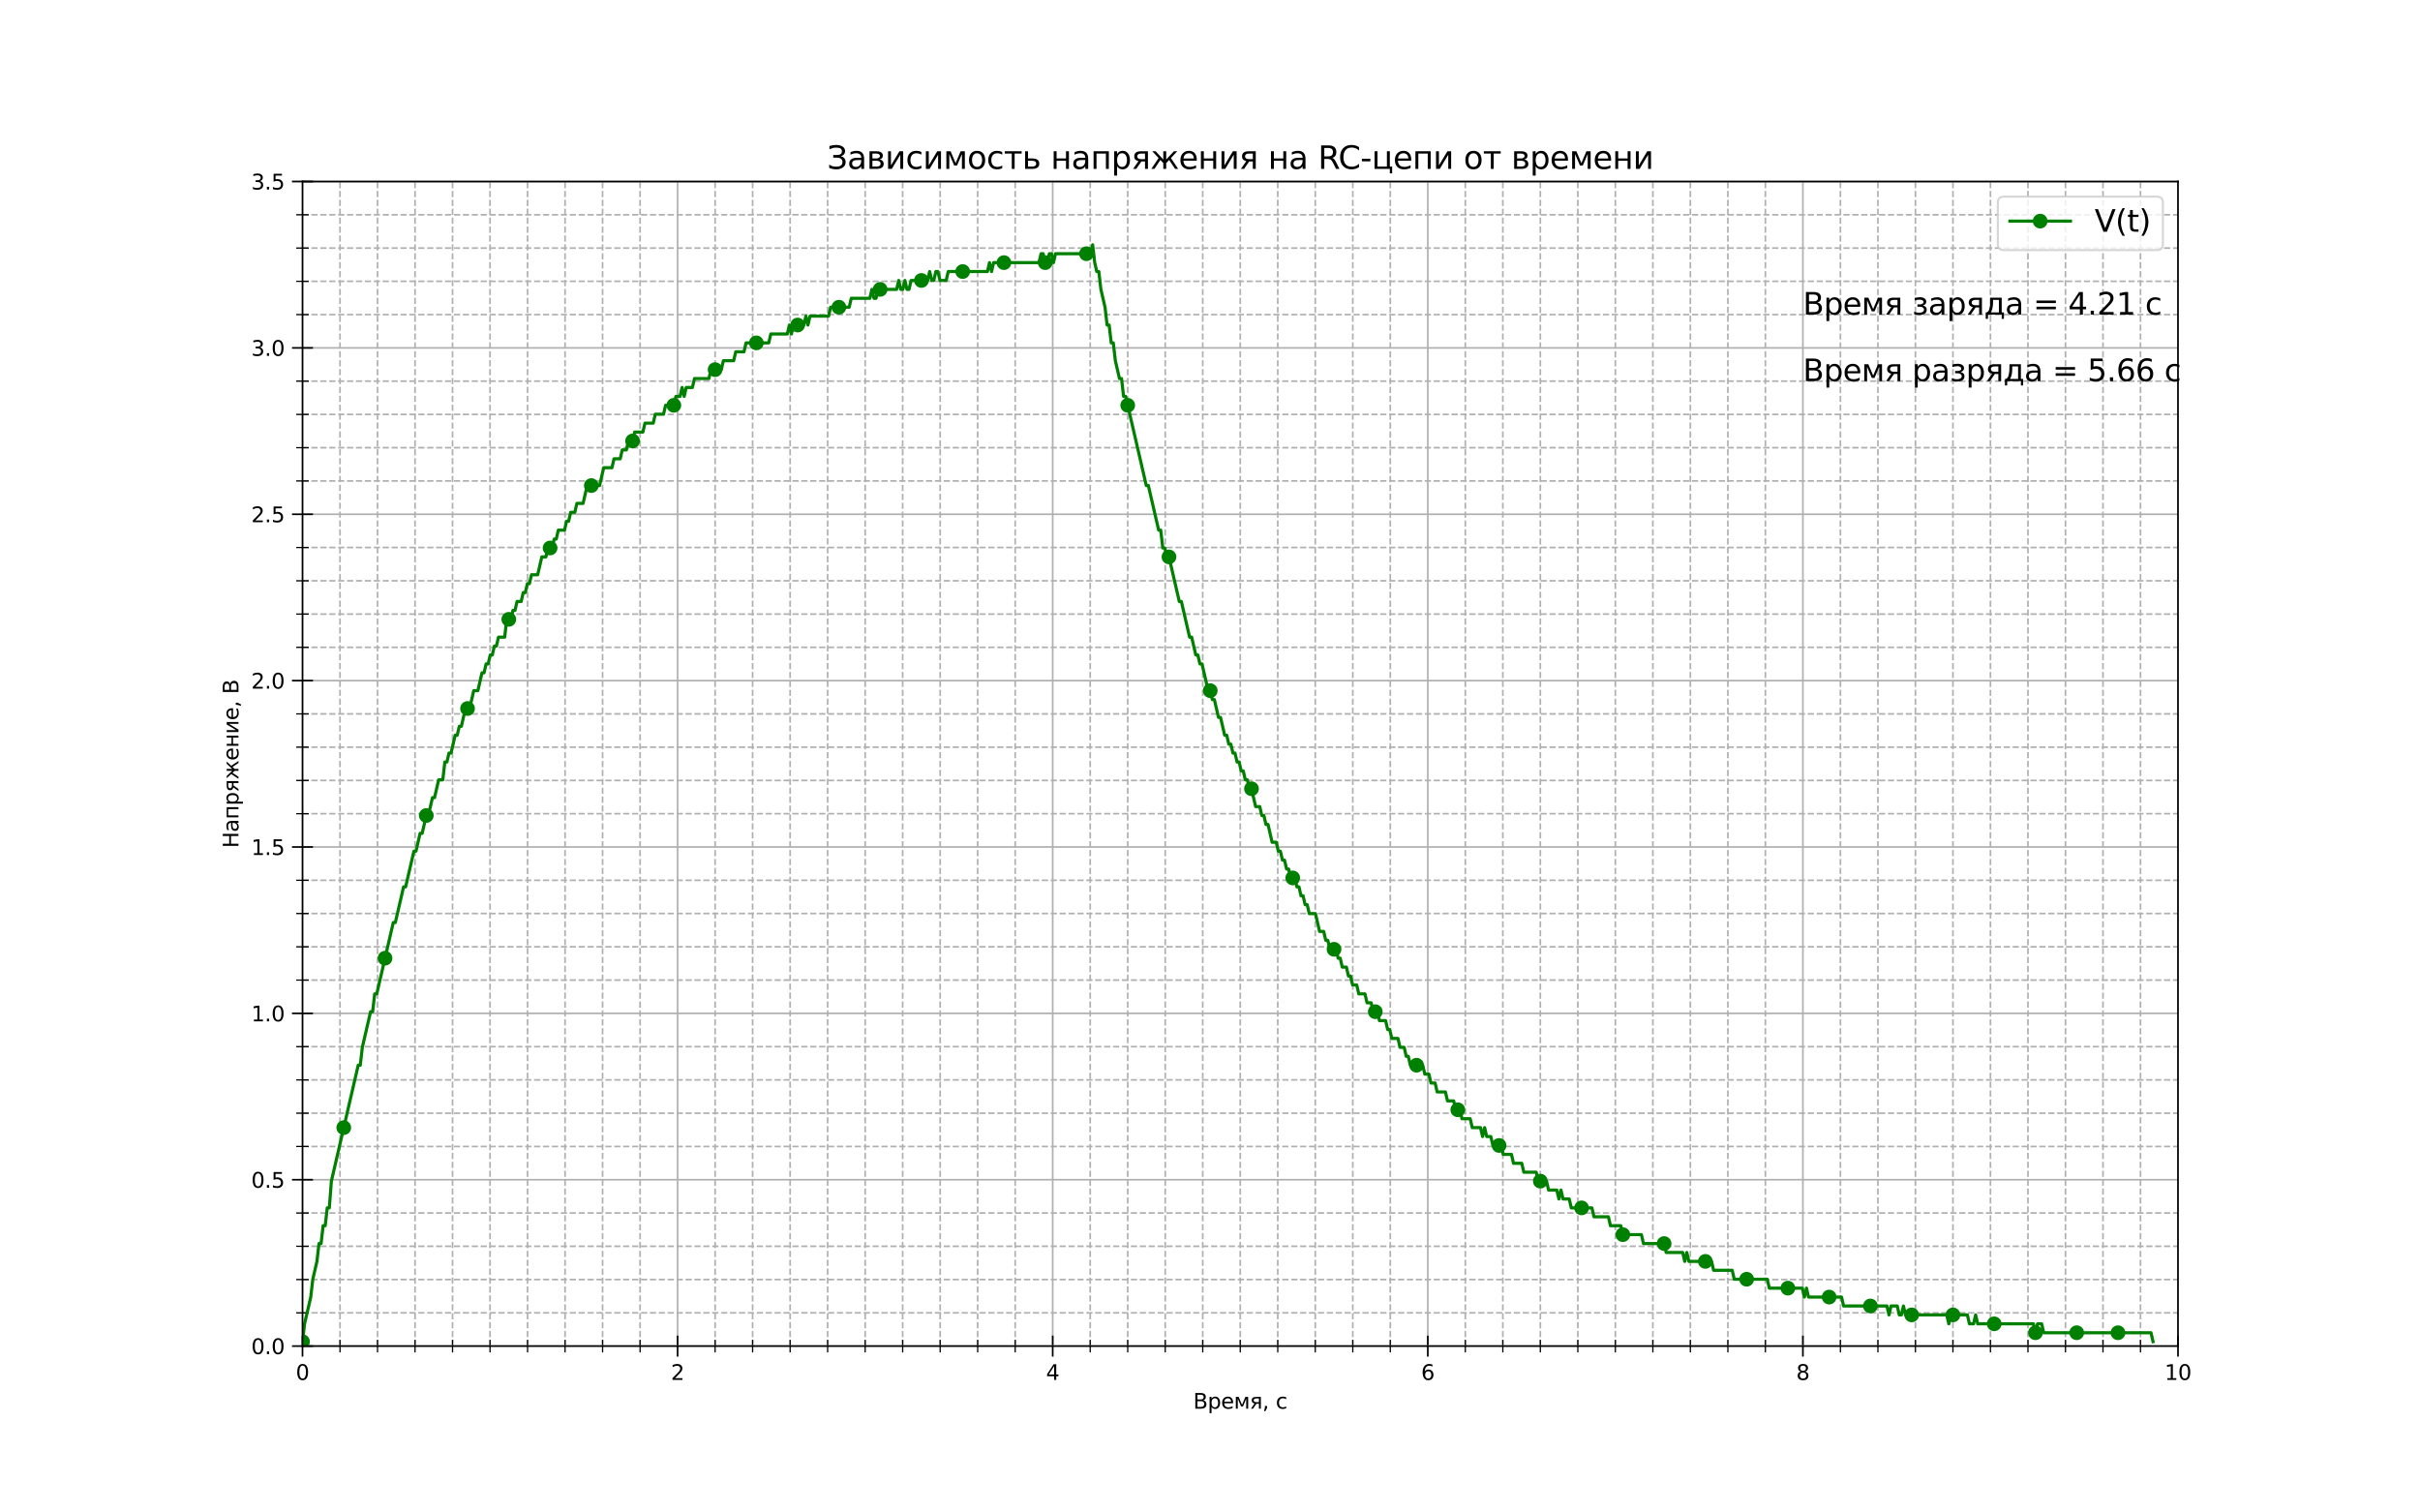 <?xml version="1.0" encoding="utf-8" standalone="no"?>
<!DOCTYPE svg PUBLIC "-//W3C//DTD SVG 1.1//EN"
  "http://www.w3.org/Graphics/SVG/1.1/DTD/svg11.dtd">
<svg height="720pt" version="1.1" viewBox="0 0 1152 720" width="1152pt" xmlns="http://www.w3.org/2000/svg" xmlns:xlink="http://www.w3.org/1999/xlink">
 <defs>
  <style type="text/css">*{stroke-linecap:butt;stroke-linejoin:round;}</style>
 </defs>
 <g id="figure_1">
  <g id="patch_1">
   <path d="M 0 720 
L 1152 720 
L 1152 0 
L 0 0 
z
" style="fill:#ffffff;"/>
  </g>
  <g id="axes_1">
   <g id="patch_2">
    <path d="M 144 640.8 
L 1036.8 640.8 
L 1036.8 86.4 
L 144 86.4 
z
" style="fill:#ffffff;"/>
   </g>
   <g id="matplotlib.axis_1">
    <g id="xtick_1">
     <g id="line2d_1">
      <path clip-path="url(#pa37ad2150e)" d="M 144 640.8 
L 144 86.4 
" style="fill:none;stroke:#b0b0b0;stroke-linecap:square;stroke-width:0.8;"/>
     </g>
     <g id="line2d_2">
      <defs>
       <path d="M 0 5 
L 0 -5 
" id="m15feccf036" style="stroke:#000000;stroke-width:0.8;"/>
      </defs>
      <g>
       <use style="stroke:#000000;stroke-width:0.8;" x="144" xlink:href="#m15feccf036" y="640.8"/>
      </g>
     </g>
     <g id="text_1">
      <!-- 0 -->
      <g transform="translate(140.819 656.898)scale(0.1 -0.1)">
       <defs>
        <path d="M 2034 4250 
Q 1547 4250 1301 3770 
Q 1056 3291 1056 2328 
Q 1056 1369 1301 889 
Q 1547 409 2034 409 
Q 2525 409 2770 889 
Q 3016 1369 3016 2328 
Q 3016 3291 2770 3770 
Q 2525 4250 2034 4250 
z
M 2034 4750 
Q 2819 4750 3233 4129 
Q 3647 3509 3647 2328 
Q 3647 1150 3233 529 
Q 2819 -91 2034 -91 
Q 1250 -91 836 529 
Q 422 1150 422 2328 
Q 422 3509 836 4129 
Q 1250 4750 2034 4750 
z
" id="DejaVuSans-30" transform="scale(0.016)"/>
       </defs>
       <use xlink:href="#DejaVuSans-30"/>
      </g>
     </g>
    </g>
    <g id="xtick_2">
     <g id="line2d_3">
      <path clip-path="url(#pa37ad2150e)" d="M 322.56 640.8 
L 322.56 86.4 
" style="fill:none;stroke:#b0b0b0;stroke-linecap:square;stroke-width:0.8;"/>
     </g>
     <g id="line2d_4">
      <g>
       <use style="stroke:#000000;stroke-width:0.8;" x="322.56" xlink:href="#m15feccf036" y="640.8"/>
      </g>
     </g>
     <g id="text_2">
      <!-- 2 -->
      <g transform="translate(319.379 656.898)scale(0.1 -0.1)">
       <defs>
        <path d="M 1228 531 
L 3431 531 
L 3431 0 
L 469 0 
L 469 531 
Q 828 903 1448 1529 
Q 2069 2156 2228 2338 
Q 2531 2678 2651 2914 
Q 2772 3150 2772 3378 
Q 2772 3750 2511 3984 
Q 2250 4219 1831 4219 
Q 1534 4219 1204 4116 
Q 875 4013 500 3803 
L 500 4441 
Q 881 4594 1212 4672 
Q 1544 4750 1819 4750 
Q 2544 4750 2975 4387 
Q 3406 4025 3406 3419 
Q 3406 3131 3298 2873 
Q 3191 2616 2906 2266 
Q 2828 2175 2409 1742 
Q 1991 1309 1228 531 
z
" id="DejaVuSans-32" transform="scale(0.016)"/>
       </defs>
       <use xlink:href="#DejaVuSans-32"/>
      </g>
     </g>
    </g>
    <g id="xtick_3">
     <g id="line2d_5">
      <path clip-path="url(#pa37ad2150e)" d="M 501.12 640.8 
L 501.12 86.4 
" style="fill:none;stroke:#b0b0b0;stroke-linecap:square;stroke-width:0.8;"/>
     </g>
     <g id="line2d_6">
      <g>
       <use style="stroke:#000000;stroke-width:0.8;" x="501.12" xlink:href="#m15feccf036" y="640.8"/>
      </g>
     </g>
     <g id="text_3">
      <!-- 4 -->
      <g transform="translate(497.939 656.898)scale(0.1 -0.1)">
       <defs>
        <path d="M 2419 4116 
L 825 1625 
L 2419 1625 
L 2419 4116 
z
M 2253 4666 
L 3047 4666 
L 3047 1625 
L 3713 1625 
L 3713 1100 
L 3047 1100 
L 3047 0 
L 2419 0 
L 2419 1100 
L 313 1100 
L 313 1709 
L 2253 4666 
z
" id="DejaVuSans-34" transform="scale(0.016)"/>
       </defs>
       <use xlink:href="#DejaVuSans-34"/>
      </g>
     </g>
    </g>
    <g id="xtick_4">
     <g id="line2d_7">
      <path clip-path="url(#pa37ad2150e)" d="M 679.68 640.8 
L 679.68 86.4 
" style="fill:none;stroke:#b0b0b0;stroke-linecap:square;stroke-width:0.8;"/>
     </g>
     <g id="line2d_8">
      <g>
       <use style="stroke:#000000;stroke-width:0.8;" x="679.68" xlink:href="#m15feccf036" y="640.8"/>
      </g>
     </g>
     <g id="text_4">
      <!-- 6 -->
      <g transform="translate(676.499 656.898)scale(0.1 -0.1)">
       <defs>
        <path d="M 2113 2584 
Q 1688 2584 1439 2293 
Q 1191 2003 1191 1497 
Q 1191 994 1439 701 
Q 1688 409 2113 409 
Q 2538 409 2786 701 
Q 3034 994 3034 1497 
Q 3034 2003 2786 2293 
Q 2538 2584 2113 2584 
z
M 3366 4563 
L 3366 3988 
Q 3128 4100 2886 4159 
Q 2644 4219 2406 4219 
Q 1781 4219 1451 3797 
Q 1122 3375 1075 2522 
Q 1259 2794 1537 2939 
Q 1816 3084 2150 3084 
Q 2853 3084 3261 2657 
Q 3669 2231 3669 1497 
Q 3669 778 3244 343 
Q 2819 -91 2113 -91 
Q 1303 -91 875 529 
Q 447 1150 447 2328 
Q 447 3434 972 4092 
Q 1497 4750 2381 4750 
Q 2619 4750 2861 4703 
Q 3103 4656 3366 4563 
z
" id="DejaVuSans-36" transform="scale(0.016)"/>
       </defs>
       <use xlink:href="#DejaVuSans-36"/>
      </g>
     </g>
    </g>
    <g id="xtick_5">
     <g id="line2d_9">
      <path clip-path="url(#pa37ad2150e)" d="M 858.24 640.8 
L 858.24 86.4 
" style="fill:none;stroke:#b0b0b0;stroke-linecap:square;stroke-width:0.8;"/>
     </g>
     <g id="line2d_10">
      <g>
       <use style="stroke:#000000;stroke-width:0.8;" x="858.24" xlink:href="#m15feccf036" y="640.8"/>
      </g>
     </g>
     <g id="text_5">
      <!-- 8 -->
      <g transform="translate(855.059 656.898)scale(0.1 -0.1)">
       <defs>
        <path d="M 2034 2216 
Q 1584 2216 1326 1975 
Q 1069 1734 1069 1313 
Q 1069 891 1326 650 
Q 1584 409 2034 409 
Q 2484 409 2743 651 
Q 3003 894 3003 1313 
Q 3003 1734 2745 1975 
Q 2488 2216 2034 2216 
z
M 1403 2484 
Q 997 2584 770 2862 
Q 544 3141 544 3541 
Q 544 4100 942 4425 
Q 1341 4750 2034 4750 
Q 2731 4750 3128 4425 
Q 3525 4100 3525 3541 
Q 3525 3141 3298 2862 
Q 3072 2584 2669 2484 
Q 3125 2378 3379 2068 
Q 3634 1759 3634 1313 
Q 3634 634 3220 271 
Q 2806 -91 2034 -91 
Q 1263 -91 848 271 
Q 434 634 434 1313 
Q 434 1759 690 2068 
Q 947 2378 1403 2484 
z
M 1172 3481 
Q 1172 3119 1398 2916 
Q 1625 2713 2034 2713 
Q 2441 2713 2670 2916 
Q 2900 3119 2900 3481 
Q 2900 3844 2670 4047 
Q 2441 4250 2034 4250 
Q 1625 4250 1398 4047 
Q 1172 3844 1172 3481 
z
" id="DejaVuSans-38" transform="scale(0.016)"/>
       </defs>
       <use xlink:href="#DejaVuSans-38"/>
      </g>
     </g>
    </g>
    <g id="xtick_6">
     <g id="line2d_11">
      <path clip-path="url(#pa37ad2150e)" d="M 1036.8 640.8 
L 1036.8 86.4 
" style="fill:none;stroke:#b0b0b0;stroke-linecap:square;stroke-width:0.8;"/>
     </g>
     <g id="line2d_12">
      <g>
       <use style="stroke:#000000;stroke-width:0.8;" x="1036.8" xlink:href="#m15feccf036" y="640.8"/>
      </g>
     </g>
     <g id="text_6">
      <!-- 10 -->
      <g transform="translate(1030.438 656.898)scale(0.1 -0.1)">
       <defs>
        <path d="M 794 531 
L 1825 531 
L 1825 4091 
L 703 3866 
L 703 4441 
L 1819 4666 
L 2450 4666 
L 2450 531 
L 3481 531 
L 3481 0 
L 794 0 
L 794 531 
z
" id="DejaVuSans-31" transform="scale(0.016)"/>
       </defs>
       <use xlink:href="#DejaVuSans-31"/>
       <use x="63.623" xlink:href="#DejaVuSans-30"/>
      </g>
     </g>
    </g>
    <g id="xtick_7">
     <g id="line2d_13">
      <path clip-path="url(#pa37ad2150e)" d="M 161.856 640.8 
L 161.856 86.4 
" style="fill:none;stroke:#b0b0b0;stroke-dasharray:2.96,1.28;stroke-dashoffset:0;stroke-width:0.8;"/>
     </g>
     <g id="line2d_14">
      <defs>
       <path d="M 0 3 
L 0 -3 
" id="m37b36e70d6" style="stroke:#000000;stroke-width:0.6;"/>
      </defs>
      <g>
       <use style="stroke:#000000;stroke-width:0.6;" x="161.856" xlink:href="#m37b36e70d6" y="640.8"/>
      </g>
     </g>
    </g>
    <g id="xtick_8">
     <g id="line2d_15">
      <path clip-path="url(#pa37ad2150e)" d="M 179.712 640.8 
L 179.712 86.4 
" style="fill:none;stroke:#b0b0b0;stroke-dasharray:2.96,1.28;stroke-dashoffset:0;stroke-width:0.8;"/>
     </g>
     <g id="line2d_16">
      <g>
       <use style="stroke:#000000;stroke-width:0.6;" x="179.712" xlink:href="#m37b36e70d6" y="640.8"/>
      </g>
     </g>
    </g>
    <g id="xtick_9">
     <g id="line2d_17">
      <path clip-path="url(#pa37ad2150e)" d="M 197.568 640.8 
L 197.568 86.4 
" style="fill:none;stroke:#b0b0b0;stroke-dasharray:2.96,1.28;stroke-dashoffset:0;stroke-width:0.8;"/>
     </g>
     <g id="line2d_18">
      <g>
       <use style="stroke:#000000;stroke-width:0.6;" x="197.568" xlink:href="#m37b36e70d6" y="640.8"/>
      </g>
     </g>
    </g>
    <g id="xtick_10">
     <g id="line2d_19">
      <path clip-path="url(#pa37ad2150e)" d="M 215.424 640.8 
L 215.424 86.4 
" style="fill:none;stroke:#b0b0b0;stroke-dasharray:2.96,1.28;stroke-dashoffset:0;stroke-width:0.8;"/>
     </g>
     <g id="line2d_20">
      <g>
       <use style="stroke:#000000;stroke-width:0.6;" x="215.424" xlink:href="#m37b36e70d6" y="640.8"/>
      </g>
     </g>
    </g>
    <g id="xtick_11">
     <g id="line2d_21">
      <path clip-path="url(#pa37ad2150e)" d="M 233.28 640.8 
L 233.28 86.4 
" style="fill:none;stroke:#b0b0b0;stroke-dasharray:2.96,1.28;stroke-dashoffset:0;stroke-width:0.8;"/>
     </g>
     <g id="line2d_22">
      <g>
       <use style="stroke:#000000;stroke-width:0.6;" x="233.28" xlink:href="#m37b36e70d6" y="640.8"/>
      </g>
     </g>
    </g>
    <g id="xtick_12">
     <g id="line2d_23">
      <path clip-path="url(#pa37ad2150e)" d="M 251.136 640.8 
L 251.136 86.4 
" style="fill:none;stroke:#b0b0b0;stroke-dasharray:2.96,1.28;stroke-dashoffset:0;stroke-width:0.8;"/>
     </g>
     <g id="line2d_24">
      <g>
       <use style="stroke:#000000;stroke-width:0.6;" x="251.136" xlink:href="#m37b36e70d6" y="640.8"/>
      </g>
     </g>
    </g>
    <g id="xtick_13">
     <g id="line2d_25">
      <path clip-path="url(#pa37ad2150e)" d="M 268.992 640.8 
L 268.992 86.4 
" style="fill:none;stroke:#b0b0b0;stroke-dasharray:2.96,1.28;stroke-dashoffset:0;stroke-width:0.8;"/>
     </g>
     <g id="line2d_26">
      <g>
       <use style="stroke:#000000;stroke-width:0.6;" x="268.992" xlink:href="#m37b36e70d6" y="640.8"/>
      </g>
     </g>
    </g>
    <g id="xtick_14">
     <g id="line2d_27">
      <path clip-path="url(#pa37ad2150e)" d="M 286.848 640.8 
L 286.848 86.4 
" style="fill:none;stroke:#b0b0b0;stroke-dasharray:2.96,1.28;stroke-dashoffset:0;stroke-width:0.8;"/>
     </g>
     <g id="line2d_28">
      <g>
       <use style="stroke:#000000;stroke-width:0.6;" x="286.848" xlink:href="#m37b36e70d6" y="640.8"/>
      </g>
     </g>
    </g>
    <g id="xtick_15">
     <g id="line2d_29">
      <path clip-path="url(#pa37ad2150e)" d="M 304.704 640.8 
L 304.704 86.4 
" style="fill:none;stroke:#b0b0b0;stroke-dasharray:2.96,1.28;stroke-dashoffset:0;stroke-width:0.8;"/>
     </g>
     <g id="line2d_30">
      <g>
       <use style="stroke:#000000;stroke-width:0.6;" x="304.704" xlink:href="#m37b36e70d6" y="640.8"/>
      </g>
     </g>
    </g>
    <g id="xtick_16">
     <g id="line2d_31">
      <path clip-path="url(#pa37ad2150e)" d="M 340.416 640.8 
L 340.416 86.4 
" style="fill:none;stroke:#b0b0b0;stroke-dasharray:2.96,1.28;stroke-dashoffset:0;stroke-width:0.8;"/>
     </g>
     <g id="line2d_32">
      <g>
       <use style="stroke:#000000;stroke-width:0.6;" x="340.416" xlink:href="#m37b36e70d6" y="640.8"/>
      </g>
     </g>
    </g>
    <g id="xtick_17">
     <g id="line2d_33">
      <path clip-path="url(#pa37ad2150e)" d="M 358.272 640.8 
L 358.272 86.4 
" style="fill:none;stroke:#b0b0b0;stroke-dasharray:2.96,1.28;stroke-dashoffset:0;stroke-width:0.8;"/>
     </g>
     <g id="line2d_34">
      <g>
       <use style="stroke:#000000;stroke-width:0.6;" x="358.272" xlink:href="#m37b36e70d6" y="640.8"/>
      </g>
     </g>
    </g>
    <g id="xtick_18">
     <g id="line2d_35">
      <path clip-path="url(#pa37ad2150e)" d="M 376.128 640.8 
L 376.128 86.4 
" style="fill:none;stroke:#b0b0b0;stroke-dasharray:2.96,1.28;stroke-dashoffset:0;stroke-width:0.8;"/>
     </g>
     <g id="line2d_36">
      <g>
       <use style="stroke:#000000;stroke-width:0.6;" x="376.128" xlink:href="#m37b36e70d6" y="640.8"/>
      </g>
     </g>
    </g>
    <g id="xtick_19">
     <g id="line2d_37">
      <path clip-path="url(#pa37ad2150e)" d="M 393.984 640.8 
L 393.984 86.4 
" style="fill:none;stroke:#b0b0b0;stroke-dasharray:2.96,1.28;stroke-dashoffset:0;stroke-width:0.8;"/>
     </g>
     <g id="line2d_38">
      <g>
       <use style="stroke:#000000;stroke-width:0.6;" x="393.984" xlink:href="#m37b36e70d6" y="640.8"/>
      </g>
     </g>
    </g>
    <g id="xtick_20">
     <g id="line2d_39">
      <path clip-path="url(#pa37ad2150e)" d="M 411.84 640.8 
L 411.84 86.4 
" style="fill:none;stroke:#b0b0b0;stroke-dasharray:2.96,1.28;stroke-dashoffset:0;stroke-width:0.8;"/>
     </g>
     <g id="line2d_40">
      <g>
       <use style="stroke:#000000;stroke-width:0.6;" x="411.84" xlink:href="#m37b36e70d6" y="640.8"/>
      </g>
     </g>
    </g>
    <g id="xtick_21">
     <g id="line2d_41">
      <path clip-path="url(#pa37ad2150e)" d="M 429.696 640.8 
L 429.696 86.4 
" style="fill:none;stroke:#b0b0b0;stroke-dasharray:2.96,1.28;stroke-dashoffset:0;stroke-width:0.8;"/>
     </g>
     <g id="line2d_42">
      <g>
       <use style="stroke:#000000;stroke-width:0.6;" x="429.696" xlink:href="#m37b36e70d6" y="640.8"/>
      </g>
     </g>
    </g>
    <g id="xtick_22">
     <g id="line2d_43">
      <path clip-path="url(#pa37ad2150e)" d="M 447.552 640.8 
L 447.552 86.4 
" style="fill:none;stroke:#b0b0b0;stroke-dasharray:2.96,1.28;stroke-dashoffset:0;stroke-width:0.8;"/>
     </g>
     <g id="line2d_44">
      <g>
       <use style="stroke:#000000;stroke-width:0.6;" x="447.552" xlink:href="#m37b36e70d6" y="640.8"/>
      </g>
     </g>
    </g>
    <g id="xtick_23">
     <g id="line2d_45">
      <path clip-path="url(#pa37ad2150e)" d="M 465.408 640.8 
L 465.408 86.4 
" style="fill:none;stroke:#b0b0b0;stroke-dasharray:2.96,1.28;stroke-dashoffset:0;stroke-width:0.8;"/>
     </g>
     <g id="line2d_46">
      <g>
       <use style="stroke:#000000;stroke-width:0.6;" x="465.408" xlink:href="#m37b36e70d6" y="640.8"/>
      </g>
     </g>
    </g>
    <g id="xtick_24">
     <g id="line2d_47">
      <path clip-path="url(#pa37ad2150e)" d="M 483.264 640.8 
L 483.264 86.4 
" style="fill:none;stroke:#b0b0b0;stroke-dasharray:2.96,1.28;stroke-dashoffset:0;stroke-width:0.8;"/>
     </g>
     <g id="line2d_48">
      <g>
       <use style="stroke:#000000;stroke-width:0.6;" x="483.264" xlink:href="#m37b36e70d6" y="640.8"/>
      </g>
     </g>
    </g>
    <g id="xtick_25">
     <g id="line2d_49">
      <path clip-path="url(#pa37ad2150e)" d="M 518.976 640.8 
L 518.976 86.4 
" style="fill:none;stroke:#b0b0b0;stroke-dasharray:2.96,1.28;stroke-dashoffset:0;stroke-width:0.8;"/>
     </g>
     <g id="line2d_50">
      <g>
       <use style="stroke:#000000;stroke-width:0.6;" x="518.976" xlink:href="#m37b36e70d6" y="640.8"/>
      </g>
     </g>
    </g>
    <g id="xtick_26">
     <g id="line2d_51">
      <path clip-path="url(#pa37ad2150e)" d="M 536.832 640.8 
L 536.832 86.4 
" style="fill:none;stroke:#b0b0b0;stroke-dasharray:2.96,1.28;stroke-dashoffset:0;stroke-width:0.8;"/>
     </g>
     <g id="line2d_52">
      <g>
       <use style="stroke:#000000;stroke-width:0.6;" x="536.832" xlink:href="#m37b36e70d6" y="640.8"/>
      </g>
     </g>
    </g>
    <g id="xtick_27">
     <g id="line2d_53">
      <path clip-path="url(#pa37ad2150e)" d="M 554.688 640.8 
L 554.688 86.4 
" style="fill:none;stroke:#b0b0b0;stroke-dasharray:2.96,1.28;stroke-dashoffset:0;stroke-width:0.8;"/>
     </g>
     <g id="line2d_54">
      <g>
       <use style="stroke:#000000;stroke-width:0.6;" x="554.688" xlink:href="#m37b36e70d6" y="640.8"/>
      </g>
     </g>
    </g>
    <g id="xtick_28">
     <g id="line2d_55">
      <path clip-path="url(#pa37ad2150e)" d="M 572.544 640.8 
L 572.544 86.4 
" style="fill:none;stroke:#b0b0b0;stroke-dasharray:2.96,1.28;stroke-dashoffset:0;stroke-width:0.8;"/>
     </g>
     <g id="line2d_56">
      <g>
       <use style="stroke:#000000;stroke-width:0.6;" x="572.544" xlink:href="#m37b36e70d6" y="640.8"/>
      </g>
     </g>
    </g>
    <g id="xtick_29">
     <g id="line2d_57">
      <path clip-path="url(#pa37ad2150e)" d="M 590.4 640.8 
L 590.4 86.4 
" style="fill:none;stroke:#b0b0b0;stroke-dasharray:2.96,1.28;stroke-dashoffset:0;stroke-width:0.8;"/>
     </g>
     <g id="line2d_58">
      <g>
       <use style="stroke:#000000;stroke-width:0.6;" x="590.4" xlink:href="#m37b36e70d6" y="640.8"/>
      </g>
     </g>
    </g>
    <g id="xtick_30">
     <g id="line2d_59">
      <path clip-path="url(#pa37ad2150e)" d="M 608.256 640.8 
L 608.256 86.4 
" style="fill:none;stroke:#b0b0b0;stroke-dasharray:2.96,1.28;stroke-dashoffset:0;stroke-width:0.8;"/>
     </g>
     <g id="line2d_60">
      <g>
       <use style="stroke:#000000;stroke-width:0.6;" x="608.256" xlink:href="#m37b36e70d6" y="640.8"/>
      </g>
     </g>
    </g>
    <g id="xtick_31">
     <g id="line2d_61">
      <path clip-path="url(#pa37ad2150e)" d="M 626.112 640.8 
L 626.112 86.4 
" style="fill:none;stroke:#b0b0b0;stroke-dasharray:2.96,1.28;stroke-dashoffset:0;stroke-width:0.8;"/>
     </g>
     <g id="line2d_62">
      <g>
       <use style="stroke:#000000;stroke-width:0.6;" x="626.112" xlink:href="#m37b36e70d6" y="640.8"/>
      </g>
     </g>
    </g>
    <g id="xtick_32">
     <g id="line2d_63">
      <path clip-path="url(#pa37ad2150e)" d="M 643.968 640.8 
L 643.968 86.4 
" style="fill:none;stroke:#b0b0b0;stroke-dasharray:2.96,1.28;stroke-dashoffset:0;stroke-width:0.8;"/>
     </g>
     <g id="line2d_64">
      <g>
       <use style="stroke:#000000;stroke-width:0.6;" x="643.968" xlink:href="#m37b36e70d6" y="640.8"/>
      </g>
     </g>
    </g>
    <g id="xtick_33">
     <g id="line2d_65">
      <path clip-path="url(#pa37ad2150e)" d="M 661.824 640.8 
L 661.824 86.4 
" style="fill:none;stroke:#b0b0b0;stroke-dasharray:2.96,1.28;stroke-dashoffset:0;stroke-width:0.8;"/>
     </g>
     <g id="line2d_66">
      <g>
       <use style="stroke:#000000;stroke-width:0.6;" x="661.824" xlink:href="#m37b36e70d6" y="640.8"/>
      </g>
     </g>
    </g>
    <g id="xtick_34">
     <g id="line2d_67">
      <path clip-path="url(#pa37ad2150e)" d="M 697.536 640.8 
L 697.536 86.4 
" style="fill:none;stroke:#b0b0b0;stroke-dasharray:2.96,1.28;stroke-dashoffset:0;stroke-width:0.8;"/>
     </g>
     <g id="line2d_68">
      <g>
       <use style="stroke:#000000;stroke-width:0.6;" x="697.536" xlink:href="#m37b36e70d6" y="640.8"/>
      </g>
     </g>
    </g>
    <g id="xtick_35">
     <g id="line2d_69">
      <path clip-path="url(#pa37ad2150e)" d="M 715.392 640.8 
L 715.392 86.4 
" style="fill:none;stroke:#b0b0b0;stroke-dasharray:2.96,1.28;stroke-dashoffset:0;stroke-width:0.8;"/>
     </g>
     <g id="line2d_70">
      <g>
       <use style="stroke:#000000;stroke-width:0.6;" x="715.392" xlink:href="#m37b36e70d6" y="640.8"/>
      </g>
     </g>
    </g>
    <g id="xtick_36">
     <g id="line2d_71">
      <path clip-path="url(#pa37ad2150e)" d="M 733.248 640.8 
L 733.248 86.4 
" style="fill:none;stroke:#b0b0b0;stroke-dasharray:2.96,1.28;stroke-dashoffset:0;stroke-width:0.8;"/>
     </g>
     <g id="line2d_72">
      <g>
       <use style="stroke:#000000;stroke-width:0.6;" x="733.248" xlink:href="#m37b36e70d6" y="640.8"/>
      </g>
     </g>
    </g>
    <g id="xtick_37">
     <g id="line2d_73">
      <path clip-path="url(#pa37ad2150e)" d="M 751.104 640.8 
L 751.104 86.4 
" style="fill:none;stroke:#b0b0b0;stroke-dasharray:2.96,1.28;stroke-dashoffset:0;stroke-width:0.8;"/>
     </g>
     <g id="line2d_74">
      <g>
       <use style="stroke:#000000;stroke-width:0.6;" x="751.104" xlink:href="#m37b36e70d6" y="640.8"/>
      </g>
     </g>
    </g>
    <g id="xtick_38">
     <g id="line2d_75">
      <path clip-path="url(#pa37ad2150e)" d="M 768.96 640.8 
L 768.96 86.4 
" style="fill:none;stroke:#b0b0b0;stroke-dasharray:2.96,1.28;stroke-dashoffset:0;stroke-width:0.8;"/>
     </g>
     <g id="line2d_76">
      <g>
       <use style="stroke:#000000;stroke-width:0.6;" x="768.96" xlink:href="#m37b36e70d6" y="640.8"/>
      </g>
     </g>
    </g>
    <g id="xtick_39">
     <g id="line2d_77">
      <path clip-path="url(#pa37ad2150e)" d="M 786.816 640.8 
L 786.816 86.4 
" style="fill:none;stroke:#b0b0b0;stroke-dasharray:2.96,1.28;stroke-dashoffset:0;stroke-width:0.8;"/>
     </g>
     <g id="line2d_78">
      <g>
       <use style="stroke:#000000;stroke-width:0.6;" x="786.816" xlink:href="#m37b36e70d6" y="640.8"/>
      </g>
     </g>
    </g>
    <g id="xtick_40">
     <g id="line2d_79">
      <path clip-path="url(#pa37ad2150e)" d="M 804.672 640.8 
L 804.672 86.4 
" style="fill:none;stroke:#b0b0b0;stroke-dasharray:2.96,1.28;stroke-dashoffset:0;stroke-width:0.8;"/>
     </g>
     <g id="line2d_80">
      <g>
       <use style="stroke:#000000;stroke-width:0.6;" x="804.672" xlink:href="#m37b36e70d6" y="640.8"/>
      </g>
     </g>
    </g>
    <g id="xtick_41">
     <g id="line2d_81">
      <path clip-path="url(#pa37ad2150e)" d="M 822.528 640.8 
L 822.528 86.4 
" style="fill:none;stroke:#b0b0b0;stroke-dasharray:2.96,1.28;stroke-dashoffset:0;stroke-width:0.8;"/>
     </g>
     <g id="line2d_82">
      <g>
       <use style="stroke:#000000;stroke-width:0.6;" x="822.528" xlink:href="#m37b36e70d6" y="640.8"/>
      </g>
     </g>
    </g>
    <g id="xtick_42">
     <g id="line2d_83">
      <path clip-path="url(#pa37ad2150e)" d="M 840.384 640.8 
L 840.384 86.4 
" style="fill:none;stroke:#b0b0b0;stroke-dasharray:2.96,1.28;stroke-dashoffset:0;stroke-width:0.8;"/>
     </g>
     <g id="line2d_84">
      <g>
       <use style="stroke:#000000;stroke-width:0.6;" x="840.384" xlink:href="#m37b36e70d6" y="640.8"/>
      </g>
     </g>
    </g>
    <g id="xtick_43">
     <g id="line2d_85">
      <path clip-path="url(#pa37ad2150e)" d="M 876.096 640.8 
L 876.096 86.4 
" style="fill:none;stroke:#b0b0b0;stroke-dasharray:2.96,1.28;stroke-dashoffset:0;stroke-width:0.8;"/>
     </g>
     <g id="line2d_86">
      <g>
       <use style="stroke:#000000;stroke-width:0.6;" x="876.096" xlink:href="#m37b36e70d6" y="640.8"/>
      </g>
     </g>
    </g>
    <g id="xtick_44">
     <g id="line2d_87">
      <path clip-path="url(#pa37ad2150e)" d="M 893.952 640.8 
L 893.952 86.4 
" style="fill:none;stroke:#b0b0b0;stroke-dasharray:2.96,1.28;stroke-dashoffset:0;stroke-width:0.8;"/>
     </g>
     <g id="line2d_88">
      <g>
       <use style="stroke:#000000;stroke-width:0.6;" x="893.952" xlink:href="#m37b36e70d6" y="640.8"/>
      </g>
     </g>
    </g>
    <g id="xtick_45">
     <g id="line2d_89">
      <path clip-path="url(#pa37ad2150e)" d="M 911.808 640.8 
L 911.808 86.4 
" style="fill:none;stroke:#b0b0b0;stroke-dasharray:2.96,1.28;stroke-dashoffset:0;stroke-width:0.8;"/>
     </g>
     <g id="line2d_90">
      <g>
       <use style="stroke:#000000;stroke-width:0.6;" x="911.808" xlink:href="#m37b36e70d6" y="640.8"/>
      </g>
     </g>
    </g>
    <g id="xtick_46">
     <g id="line2d_91">
      <path clip-path="url(#pa37ad2150e)" d="M 929.664 640.8 
L 929.664 86.4 
" style="fill:none;stroke:#b0b0b0;stroke-dasharray:2.96,1.28;stroke-dashoffset:0;stroke-width:0.8;"/>
     </g>
     <g id="line2d_92">
      <g>
       <use style="stroke:#000000;stroke-width:0.6;" x="929.664" xlink:href="#m37b36e70d6" y="640.8"/>
      </g>
     </g>
    </g>
    <g id="xtick_47">
     <g id="line2d_93">
      <path clip-path="url(#pa37ad2150e)" d="M 947.52 640.8 
L 947.52 86.4 
" style="fill:none;stroke:#b0b0b0;stroke-dasharray:2.96,1.28;stroke-dashoffset:0;stroke-width:0.8;"/>
     </g>
     <g id="line2d_94">
      <g>
       <use style="stroke:#000000;stroke-width:0.6;" x="947.52" xlink:href="#m37b36e70d6" y="640.8"/>
      </g>
     </g>
    </g>
    <g id="xtick_48">
     <g id="line2d_95">
      <path clip-path="url(#pa37ad2150e)" d="M 965.376 640.8 
L 965.376 86.4 
" style="fill:none;stroke:#b0b0b0;stroke-dasharray:2.96,1.28;stroke-dashoffset:0;stroke-width:0.8;"/>
     </g>
     <g id="line2d_96">
      <g>
       <use style="stroke:#000000;stroke-width:0.6;" x="965.376" xlink:href="#m37b36e70d6" y="640.8"/>
      </g>
     </g>
    </g>
    <g id="xtick_49">
     <g id="line2d_97">
      <path clip-path="url(#pa37ad2150e)" d="M 983.232 640.8 
L 983.232 86.4 
" style="fill:none;stroke:#b0b0b0;stroke-dasharray:2.96,1.28;stroke-dashoffset:0;stroke-width:0.8;"/>
     </g>
     <g id="line2d_98">
      <g>
       <use style="stroke:#000000;stroke-width:0.6;" x="983.232" xlink:href="#m37b36e70d6" y="640.8"/>
      </g>
     </g>
    </g>
    <g id="xtick_50">
     <g id="line2d_99">
      <path clip-path="url(#pa37ad2150e)" d="M 1001.088 640.8 
L 1001.088 86.4 
" style="fill:none;stroke:#b0b0b0;stroke-dasharray:2.96,1.28;stroke-dashoffset:0;stroke-width:0.8;"/>
     </g>
     <g id="line2d_100">
      <g>
       <use style="stroke:#000000;stroke-width:0.6;" x="1001.088" xlink:href="#m37b36e70d6" y="640.8"/>
      </g>
     </g>
    </g>
    <g id="xtick_51">
     <g id="line2d_101">
      <path clip-path="url(#pa37ad2150e)" d="M 1018.944 640.8 
L 1018.944 86.4 
" style="fill:none;stroke:#b0b0b0;stroke-dasharray:2.96,1.28;stroke-dashoffset:0;stroke-width:0.8;"/>
     </g>
     <g id="line2d_102">
      <g>
       <use style="stroke:#000000;stroke-width:0.6;" x="1018.944" xlink:href="#m37b36e70d6" y="640.8"/>
      </g>
     </g>
    </g>
    <g id="text_7">
     <!-- Время, с -->
     <g transform="translate(568.012 670.577)scale(0.1 -0.1)">
      <defs>
       <path d="M 1259 2228 
L 1259 519 
L 2272 519 
Q 2781 519 3026 730 
Q 3272 941 3272 1375 
Q 3272 1813 3026 2020 
Q 2781 2228 2272 2228 
L 1259 2228 
z
M 1259 4147 
L 1259 2741 
L 2194 2741 
Q 2656 2741 2882 2914 
Q 3109 3088 3109 3444 
Q 3109 3797 2882 3972 
Q 2656 4147 2194 4147 
L 1259 4147 
z
M 628 4666 
L 2241 4666 
Q 2963 4666 3353 4366 
Q 3744 4066 3744 3513 
Q 3744 3084 3544 2831 
Q 3344 2578 2956 2516 
Q 3422 2416 3680 2098 
Q 3938 1781 3938 1306 
Q 3938 681 3513 340 
Q 3088 0 2303 0 
L 628 0 
L 628 4666 
z
" id="DejaVuSans-412" transform="scale(0.016)"/>
       <path d="M 1159 525 
L 1159 -1331 
L 581 -1331 
L 581 3500 
L 1159 3500 
L 1159 2969 
Q 1341 3281 1617 3432 
Q 1894 3584 2278 3584 
Q 2916 3584 3314 3078 
Q 3713 2572 3713 1747 
Q 3713 922 3314 415 
Q 2916 -91 2278 -91 
Q 1894 -91 1617 61 
Q 1341 213 1159 525 
z
M 3116 1747 
Q 3116 2381 2855 2742 
Q 2594 3103 2138 3103 
Q 1681 3103 1420 2742 
Q 1159 2381 1159 1747 
Q 1159 1113 1420 752 
Q 1681 391 2138 391 
Q 2594 391 2855 752 
Q 3116 1113 3116 1747 
z
" id="DejaVuSans-440" transform="scale(0.016)"/>
       <path d="M 3597 1894 
L 3597 1613 
L 953 1613 
Q 991 1019 1311 708 
Q 1631 397 2203 397 
Q 2534 397 2845 478 
Q 3156 559 3463 722 
L 3463 178 
Q 3153 47 2828 -22 
Q 2503 -91 2169 -91 
Q 1331 -91 842 396 
Q 353 884 353 1716 
Q 353 2575 817 3079 
Q 1281 3584 2069 3584 
Q 2775 3584 3186 3129 
Q 3597 2675 3597 1894 
z
M 3022 2063 
Q 3016 2534 2758 2815 
Q 2500 3097 2075 3097 
Q 1594 3097 1305 2825 
Q 1016 2553 972 2059 
L 3022 2063 
z
" id="DejaVuSans-435" transform="scale(0.016)"/>
       <path d="M 581 3500 
L 1422 3500 
L 2416 1156 
L 3413 3500 
L 4247 3500 
L 4247 0 
L 3669 0 
L 3669 2950 
L 2703 672 
L 2128 672 
L 1159 2950 
L 1159 0 
L 581 0 
L 581 3500 
z
" id="DejaVuSans-43c" transform="scale(0.016)"/>
       <path d="M 1181 2491 
Q 1181 2231 1381 2084 
Q 1581 1938 1953 1938 
L 2728 1938 
L 2728 3041 
L 1953 3041 
Q 1581 3041 1381 2897 
Q 1181 2753 1181 2491 
z
M 363 0 
L 1431 1534 
Q 1069 1616 828 1830 
Q 588 2044 588 2491 
Q 588 2997 923 3248 
Q 1259 3500 1938 3500 
L 3306 3500 
L 3306 0 
L 2728 0 
L 2728 1478 
L 2013 1478 
L 981 0 
L 363 0 
z
" id="DejaVuSans-44f" transform="scale(0.016)"/>
       <path d="M 750 794 
L 1409 794 
L 1409 256 
L 897 -744 
L 494 -744 
L 750 256 
L 750 794 
z
" id="DejaVuSans-2c" transform="scale(0.016)"/>
       <path id="DejaVuSans-20" transform="scale(0.016)"/>
       <path d="M 3122 3366 
L 3122 2828 
Q 2878 2963 2633 3030 
Q 2388 3097 2138 3097 
Q 1578 3097 1268 2742 
Q 959 2388 959 1747 
Q 959 1106 1268 751 
Q 1578 397 2138 397 
Q 2388 397 2633 464 
Q 2878 531 3122 666 
L 3122 134 
Q 2881 22 2623 -34 
Q 2366 -91 2075 -91 
Q 1284 -91 818 406 
Q 353 903 353 1747 
Q 353 2603 823 3093 
Q 1294 3584 2113 3584 
Q 2378 3584 2631 3529 
Q 2884 3475 3122 3366 
z
" id="DejaVuSans-441" transform="scale(0.016)"/>
      </defs>
      <use xlink:href="#DejaVuSans-412"/>
      <use x="68.604" xlink:href="#DejaVuSans-440"/>
      <use x="132.08" xlink:href="#DejaVuSans-435"/>
      <use x="193.604" xlink:href="#DejaVuSans-43c"/>
      <use x="269.043" xlink:href="#DejaVuSans-44f"/>
      <use x="329.199" xlink:href="#DejaVuSans-2c"/>
      <use x="360.986" xlink:href="#DejaVuSans-20"/>
      <use x="392.773" xlink:href="#DejaVuSans-441"/>
     </g>
    </g>
   </g>
   <g id="matplotlib.axis_2">
    <g id="ytick_1">
     <g id="line2d_103">
      <path clip-path="url(#pa37ad2150e)" d="M 144 640.8 
L 1036.8 640.8 
" style="fill:none;stroke:#b0b0b0;stroke-linecap:square;stroke-width:0.8;"/>
     </g>
     <g id="line2d_104">
      <defs>
       <path d="M 5 0 
L -5 -0 
" id="m182277e3a8" style="stroke:#000000;stroke-width:0.8;"/>
      </defs>
      <g>
       <use style="stroke:#000000;stroke-width:0.8;" x="144" xlink:href="#m182277e3a8" y="640.8"/>
      </g>
     </g>
     <g id="text_8">
      <!-- 0.0 -->
      <g transform="translate(119.597 644.599)scale(0.1 -0.1)">
       <defs>
        <path d="M 684 794 
L 1344 794 
L 1344 0 
L 684 0 
L 684 794 
z
" id="DejaVuSans-2e" transform="scale(0.016)"/>
       </defs>
       <use xlink:href="#DejaVuSans-30"/>
       <use x="63.623" xlink:href="#DejaVuSans-2e"/>
       <use x="95.41" xlink:href="#DejaVuSans-30"/>
      </g>
     </g>
    </g>
    <g id="ytick_2">
     <g id="line2d_105">
      <path clip-path="url(#pa37ad2150e)" d="M 144 561.6 
L 1036.8 561.6 
" style="fill:none;stroke:#b0b0b0;stroke-linecap:square;stroke-width:0.8;"/>
     </g>
     <g id="line2d_106">
      <g>
       <use style="stroke:#000000;stroke-width:0.8;" x="144" xlink:href="#m182277e3a8" y="561.6"/>
      </g>
     </g>
     <g id="text_9">
      <!-- 0.5 -->
      <g transform="translate(119.597 565.399)scale(0.1 -0.1)">
       <defs>
        <path d="M 691 4666 
L 3169 4666 
L 3169 4134 
L 1269 4134 
L 1269 2991 
Q 1406 3038 1543 3061 
Q 1681 3084 1819 3084 
Q 2600 3084 3056 2656 
Q 3513 2228 3513 1497 
Q 3513 744 3044 326 
Q 2575 -91 1722 -91 
Q 1428 -91 1123 -41 
Q 819 9 494 109 
L 494 744 
Q 775 591 1075 516 
Q 1375 441 1709 441 
Q 2250 441 2565 725 
Q 2881 1009 2881 1497 
Q 2881 1984 2565 2268 
Q 2250 2553 1709 2553 
Q 1456 2553 1204 2497 
Q 953 2441 691 2322 
L 691 4666 
z
" id="DejaVuSans-35" transform="scale(0.016)"/>
       </defs>
       <use xlink:href="#DejaVuSans-30"/>
       <use x="63.623" xlink:href="#DejaVuSans-2e"/>
       <use x="95.41" xlink:href="#DejaVuSans-35"/>
      </g>
     </g>
    </g>
    <g id="ytick_3">
     <g id="line2d_107">
      <path clip-path="url(#pa37ad2150e)" d="M 144 482.4 
L 1036.8 482.4 
" style="fill:none;stroke:#b0b0b0;stroke-linecap:square;stroke-width:0.8;"/>
     </g>
     <g id="line2d_108">
      <g>
       <use style="stroke:#000000;stroke-width:0.8;" x="144" xlink:href="#m182277e3a8" y="482.4"/>
      </g>
     </g>
     <g id="text_10">
      <!-- 1.0 -->
      <g transform="translate(119.597 486.199)scale(0.1 -0.1)">
       <use xlink:href="#DejaVuSans-31"/>
       <use x="63.623" xlink:href="#DejaVuSans-2e"/>
       <use x="95.41" xlink:href="#DejaVuSans-30"/>
      </g>
     </g>
    </g>
    <g id="ytick_4">
     <g id="line2d_109">
      <path clip-path="url(#pa37ad2150e)" d="M 144 403.2 
L 1036.8 403.2 
" style="fill:none;stroke:#b0b0b0;stroke-linecap:square;stroke-width:0.8;"/>
     </g>
     <g id="line2d_110">
      <g>
       <use style="stroke:#000000;stroke-width:0.8;" x="144" xlink:href="#m182277e3a8" y="403.2"/>
      </g>
     </g>
     <g id="text_11">
      <!-- 1.5 -->
      <g transform="translate(119.597 406.999)scale(0.1 -0.1)">
       <use xlink:href="#DejaVuSans-31"/>
       <use x="63.623" xlink:href="#DejaVuSans-2e"/>
       <use x="95.41" xlink:href="#DejaVuSans-35"/>
      </g>
     </g>
    </g>
    <g id="ytick_5">
     <g id="line2d_111">
      <path clip-path="url(#pa37ad2150e)" d="M 144 324 
L 1036.8 324 
" style="fill:none;stroke:#b0b0b0;stroke-linecap:square;stroke-width:0.8;"/>
     </g>
     <g id="line2d_112">
      <g>
       <use style="stroke:#000000;stroke-width:0.8;" x="144" xlink:href="#m182277e3a8" y="324"/>
      </g>
     </g>
     <g id="text_12">
      <!-- 2.0 -->
      <g transform="translate(119.597 327.799)scale(0.1 -0.1)">
       <use xlink:href="#DejaVuSans-32"/>
       <use x="63.623" xlink:href="#DejaVuSans-2e"/>
       <use x="95.41" xlink:href="#DejaVuSans-30"/>
      </g>
     </g>
    </g>
    <g id="ytick_6">
     <g id="line2d_113">
      <path clip-path="url(#pa37ad2150e)" d="M 144 244.8 
L 1036.8 244.8 
" style="fill:none;stroke:#b0b0b0;stroke-linecap:square;stroke-width:0.8;"/>
     </g>
     <g id="line2d_114">
      <g>
       <use style="stroke:#000000;stroke-width:0.8;" x="144" xlink:href="#m182277e3a8" y="244.8"/>
      </g>
     </g>
     <g id="text_13">
      <!-- 2.5 -->
      <g transform="translate(119.597 248.599)scale(0.1 -0.1)">
       <use xlink:href="#DejaVuSans-32"/>
       <use x="63.623" xlink:href="#DejaVuSans-2e"/>
       <use x="95.41" xlink:href="#DejaVuSans-35"/>
      </g>
     </g>
    </g>
    <g id="ytick_7">
     <g id="line2d_115">
      <path clip-path="url(#pa37ad2150e)" d="M 144 165.6 
L 1036.8 165.6 
" style="fill:none;stroke:#b0b0b0;stroke-linecap:square;stroke-width:0.8;"/>
     </g>
     <g id="line2d_116">
      <g>
       <use style="stroke:#000000;stroke-width:0.8;" x="144" xlink:href="#m182277e3a8" y="165.6"/>
      </g>
     </g>
     <g id="text_14">
      <!-- 3.0 -->
      <g transform="translate(119.597 169.399)scale(0.1 -0.1)">
       <defs>
        <path d="M 2597 2516 
Q 3050 2419 3304 2112 
Q 3559 1806 3559 1356 
Q 3559 666 3084 287 
Q 2609 -91 1734 -91 
Q 1441 -91 1130 -33 
Q 819 25 488 141 
L 488 750 
Q 750 597 1062 519 
Q 1375 441 1716 441 
Q 2309 441 2620 675 
Q 2931 909 2931 1356 
Q 2931 1769 2642 2001 
Q 2353 2234 1838 2234 
L 1294 2234 
L 1294 2753 
L 1863 2753 
Q 2328 2753 2575 2939 
Q 2822 3125 2822 3475 
Q 2822 3834 2567 4026 
Q 2313 4219 1838 4219 
Q 1578 4219 1281 4162 
Q 984 4106 628 3988 
L 628 4550 
Q 988 4650 1302 4700 
Q 1616 4750 1894 4750 
Q 2613 4750 3031 4423 
Q 3450 4097 3450 3541 
Q 3450 3153 3228 2886 
Q 3006 2619 2597 2516 
z
" id="DejaVuSans-33" transform="scale(0.016)"/>
       </defs>
       <use xlink:href="#DejaVuSans-33"/>
       <use x="63.623" xlink:href="#DejaVuSans-2e"/>
       <use x="95.41" xlink:href="#DejaVuSans-30"/>
      </g>
     </g>
    </g>
    <g id="ytick_8">
     <g id="line2d_117">
      <path clip-path="url(#pa37ad2150e)" d="M 144 86.4 
L 1036.8 86.4 
" style="fill:none;stroke:#b0b0b0;stroke-linecap:square;stroke-width:0.8;"/>
     </g>
     <g id="line2d_118">
      <g>
       <use style="stroke:#000000;stroke-width:0.8;" x="144" xlink:href="#m182277e3a8" y="86.4"/>
      </g>
     </g>
     <g id="text_15">
      <!-- 3.5 -->
      <g transform="translate(119.597 90.199)scale(0.1 -0.1)">
       <use xlink:href="#DejaVuSans-33"/>
       <use x="63.623" xlink:href="#DejaVuSans-2e"/>
       <use x="95.41" xlink:href="#DejaVuSans-35"/>
      </g>
     </g>
    </g>
    <g id="ytick_9">
     <g id="line2d_119">
      <path clip-path="url(#pa37ad2150e)" d="M 144 624.96 
L 1036.8 624.96 
" style="fill:none;stroke:#b0b0b0;stroke-dasharray:2.96,1.28;stroke-dashoffset:0;stroke-width:0.8;"/>
     </g>
     <g id="line2d_120">
      <defs>
       <path d="M 3 0 
L -3 -0 
" id="m548d415a31" style="stroke:#000000;stroke-width:0.6;"/>
      </defs>
      <g>
       <use style="stroke:#000000;stroke-width:0.6;" x="144" xlink:href="#m548d415a31" y="624.96"/>
      </g>
     </g>
    </g>
    <g id="ytick_10">
     <g id="line2d_121">
      <path clip-path="url(#pa37ad2150e)" d="M 144 609.12 
L 1036.8 609.12 
" style="fill:none;stroke:#b0b0b0;stroke-dasharray:2.96,1.28;stroke-dashoffset:0;stroke-width:0.8;"/>
     </g>
     <g id="line2d_122">
      <g>
       <use style="stroke:#000000;stroke-width:0.6;" x="144" xlink:href="#m548d415a31" y="609.12"/>
      </g>
     </g>
    </g>
    <g id="ytick_11">
     <g id="line2d_123">
      <path clip-path="url(#pa37ad2150e)" d="M 144 593.28 
L 1036.8 593.28 
" style="fill:none;stroke:#b0b0b0;stroke-dasharray:2.96,1.28;stroke-dashoffset:0;stroke-width:0.8;"/>
     </g>
     <g id="line2d_124">
      <g>
       <use style="stroke:#000000;stroke-width:0.6;" x="144" xlink:href="#m548d415a31" y="593.28"/>
      </g>
     </g>
    </g>
    <g id="ytick_12">
     <g id="line2d_125">
      <path clip-path="url(#pa37ad2150e)" d="M 144 577.44 
L 1036.8 577.44 
" style="fill:none;stroke:#b0b0b0;stroke-dasharray:2.96,1.28;stroke-dashoffset:0;stroke-width:0.8;"/>
     </g>
     <g id="line2d_126">
      <g>
       <use style="stroke:#000000;stroke-width:0.6;" x="144" xlink:href="#m548d415a31" y="577.44"/>
      </g>
     </g>
    </g>
    <g id="ytick_13">
     <g id="line2d_127">
      <path clip-path="url(#pa37ad2150e)" d="M 144 545.76 
L 1036.8 545.76 
" style="fill:none;stroke:#b0b0b0;stroke-dasharray:2.96,1.28;stroke-dashoffset:0;stroke-width:0.8;"/>
     </g>
     <g id="line2d_128">
      <g>
       <use style="stroke:#000000;stroke-width:0.6;" x="144" xlink:href="#m548d415a31" y="545.76"/>
      </g>
     </g>
    </g>
    <g id="ytick_14">
     <g id="line2d_129">
      <path clip-path="url(#pa37ad2150e)" d="M 144 529.92 
L 1036.8 529.92 
" style="fill:none;stroke:#b0b0b0;stroke-dasharray:2.96,1.28;stroke-dashoffset:0;stroke-width:0.8;"/>
     </g>
     <g id="line2d_130">
      <g>
       <use style="stroke:#000000;stroke-width:0.6;" x="144" xlink:href="#m548d415a31" y="529.92"/>
      </g>
     </g>
    </g>
    <g id="ytick_15">
     <g id="line2d_131">
      <path clip-path="url(#pa37ad2150e)" d="M 144 514.08 
L 1036.8 514.08 
" style="fill:none;stroke:#b0b0b0;stroke-dasharray:2.96,1.28;stroke-dashoffset:0;stroke-width:0.8;"/>
     </g>
     <g id="line2d_132">
      <g>
       <use style="stroke:#000000;stroke-width:0.6;" x="144" xlink:href="#m548d415a31" y="514.08"/>
      </g>
     </g>
    </g>
    <g id="ytick_16">
     <g id="line2d_133">
      <path clip-path="url(#pa37ad2150e)" d="M 144 498.24 
L 1036.8 498.24 
" style="fill:none;stroke:#b0b0b0;stroke-dasharray:2.96,1.28;stroke-dashoffset:0;stroke-width:0.8;"/>
     </g>
     <g id="line2d_134">
      <g>
       <use style="stroke:#000000;stroke-width:0.6;" x="144" xlink:href="#m548d415a31" y="498.24"/>
      </g>
     </g>
    </g>
    <g id="ytick_17">
     <g id="line2d_135">
      <path clip-path="url(#pa37ad2150e)" d="M 144 466.56 
L 1036.8 466.56 
" style="fill:none;stroke:#b0b0b0;stroke-dasharray:2.96,1.28;stroke-dashoffset:0;stroke-width:0.8;"/>
     </g>
     <g id="line2d_136">
      <g>
       <use style="stroke:#000000;stroke-width:0.6;" x="144" xlink:href="#m548d415a31" y="466.56"/>
      </g>
     </g>
    </g>
    <g id="ytick_18">
     <g id="line2d_137">
      <path clip-path="url(#pa37ad2150e)" d="M 144 450.72 
L 1036.8 450.72 
" style="fill:none;stroke:#b0b0b0;stroke-dasharray:2.96,1.28;stroke-dashoffset:0;stroke-width:0.8;"/>
     </g>
     <g id="line2d_138">
      <g>
       <use style="stroke:#000000;stroke-width:0.6;" x="144" xlink:href="#m548d415a31" y="450.72"/>
      </g>
     </g>
    </g>
    <g id="ytick_19">
     <g id="line2d_139">
      <path clip-path="url(#pa37ad2150e)" d="M 144 434.88 
L 1036.8 434.88 
" style="fill:none;stroke:#b0b0b0;stroke-dasharray:2.96,1.28;stroke-dashoffset:0;stroke-width:0.8;"/>
     </g>
     <g id="line2d_140">
      <g>
       <use style="stroke:#000000;stroke-width:0.6;" x="144" xlink:href="#m548d415a31" y="434.88"/>
      </g>
     </g>
    </g>
    <g id="ytick_20">
     <g id="line2d_141">
      <path clip-path="url(#pa37ad2150e)" d="M 144 419.04 
L 1036.8 419.04 
" style="fill:none;stroke:#b0b0b0;stroke-dasharray:2.96,1.28;stroke-dashoffset:0;stroke-width:0.8;"/>
     </g>
     <g id="line2d_142">
      <g>
       <use style="stroke:#000000;stroke-width:0.6;" x="144" xlink:href="#m548d415a31" y="419.04"/>
      </g>
     </g>
    </g>
    <g id="ytick_21">
     <g id="line2d_143">
      <path clip-path="url(#pa37ad2150e)" d="M 144 387.36 
L 1036.8 387.36 
" style="fill:none;stroke:#b0b0b0;stroke-dasharray:2.96,1.28;stroke-dashoffset:0;stroke-width:0.8;"/>
     </g>
     <g id="line2d_144">
      <g>
       <use style="stroke:#000000;stroke-width:0.6;" x="144" xlink:href="#m548d415a31" y="387.36"/>
      </g>
     </g>
    </g>
    <g id="ytick_22">
     <g id="line2d_145">
      <path clip-path="url(#pa37ad2150e)" d="M 144 371.52 
L 1036.8 371.52 
" style="fill:none;stroke:#b0b0b0;stroke-dasharray:2.96,1.28;stroke-dashoffset:0;stroke-width:0.8;"/>
     </g>
     <g id="line2d_146">
      <g>
       <use style="stroke:#000000;stroke-width:0.6;" x="144" xlink:href="#m548d415a31" y="371.52"/>
      </g>
     </g>
    </g>
    <g id="ytick_23">
     <g id="line2d_147">
      <path clip-path="url(#pa37ad2150e)" d="M 144 355.68 
L 1036.8 355.68 
" style="fill:none;stroke:#b0b0b0;stroke-dasharray:2.96,1.28;stroke-dashoffset:0;stroke-width:0.8;"/>
     </g>
     <g id="line2d_148">
      <g>
       <use style="stroke:#000000;stroke-width:0.6;" x="144" xlink:href="#m548d415a31" y="355.68"/>
      </g>
     </g>
    </g>
    <g id="ytick_24">
     <g id="line2d_149">
      <path clip-path="url(#pa37ad2150e)" d="M 144 339.84 
L 1036.8 339.84 
" style="fill:none;stroke:#b0b0b0;stroke-dasharray:2.96,1.28;stroke-dashoffset:0;stroke-width:0.8;"/>
     </g>
     <g id="line2d_150">
      <g>
       <use style="stroke:#000000;stroke-width:0.6;" x="144" xlink:href="#m548d415a31" y="339.84"/>
      </g>
     </g>
    </g>
    <g id="ytick_25">
     <g id="line2d_151">
      <path clip-path="url(#pa37ad2150e)" d="M 144 308.16 
L 1036.8 308.16 
" style="fill:none;stroke:#b0b0b0;stroke-dasharray:2.96,1.28;stroke-dashoffset:0;stroke-width:0.8;"/>
     </g>
     <g id="line2d_152">
      <g>
       <use style="stroke:#000000;stroke-width:0.6;" x="144" xlink:href="#m548d415a31" y="308.16"/>
      </g>
     </g>
    </g>
    <g id="ytick_26">
     <g id="line2d_153">
      <path clip-path="url(#pa37ad2150e)" d="M 144 292.32 
L 1036.8 292.32 
" style="fill:none;stroke:#b0b0b0;stroke-dasharray:2.96,1.28;stroke-dashoffset:0;stroke-width:0.8;"/>
     </g>
     <g id="line2d_154">
      <g>
       <use style="stroke:#000000;stroke-width:0.6;" x="144" xlink:href="#m548d415a31" y="292.32"/>
      </g>
     </g>
    </g>
    <g id="ytick_27">
     <g id="line2d_155">
      <path clip-path="url(#pa37ad2150e)" d="M 144 276.48 
L 1036.8 276.48 
" style="fill:none;stroke:#b0b0b0;stroke-dasharray:2.96,1.28;stroke-dashoffset:0;stroke-width:0.8;"/>
     </g>
     <g id="line2d_156">
      <g>
       <use style="stroke:#000000;stroke-width:0.6;" x="144" xlink:href="#m548d415a31" y="276.48"/>
      </g>
     </g>
    </g>
    <g id="ytick_28">
     <g id="line2d_157">
      <path clip-path="url(#pa37ad2150e)" d="M 144 260.64 
L 1036.8 260.64 
" style="fill:none;stroke:#b0b0b0;stroke-dasharray:2.96,1.28;stroke-dashoffset:0;stroke-width:0.8;"/>
     </g>
     <g id="line2d_158">
      <g>
       <use style="stroke:#000000;stroke-width:0.6;" x="144" xlink:href="#m548d415a31" y="260.64"/>
      </g>
     </g>
    </g>
    <g id="ytick_29">
     <g id="line2d_159">
      <path clip-path="url(#pa37ad2150e)" d="M 144 228.96 
L 1036.8 228.96 
" style="fill:none;stroke:#b0b0b0;stroke-dasharray:2.96,1.28;stroke-dashoffset:0;stroke-width:0.8;"/>
     </g>
     <g id="line2d_160">
      <g>
       <use style="stroke:#000000;stroke-width:0.6;" x="144" xlink:href="#m548d415a31" y="228.96"/>
      </g>
     </g>
    </g>
    <g id="ytick_30">
     <g id="line2d_161">
      <path clip-path="url(#pa37ad2150e)" d="M 144 213.12 
L 1036.8 213.12 
" style="fill:none;stroke:#b0b0b0;stroke-dasharray:2.96,1.28;stroke-dashoffset:0;stroke-width:0.8;"/>
     </g>
     <g id="line2d_162">
      <g>
       <use style="stroke:#000000;stroke-width:0.6;" x="144" xlink:href="#m548d415a31" y="213.12"/>
      </g>
     </g>
    </g>
    <g id="ytick_31">
     <g id="line2d_163">
      <path clip-path="url(#pa37ad2150e)" d="M 144 197.28 
L 1036.8 197.28 
" style="fill:none;stroke:#b0b0b0;stroke-dasharray:2.96,1.28;stroke-dashoffset:0;stroke-width:0.8;"/>
     </g>
     <g id="line2d_164">
      <g>
       <use style="stroke:#000000;stroke-width:0.6;" x="144" xlink:href="#m548d415a31" y="197.28"/>
      </g>
     </g>
    </g>
    <g id="ytick_32">
     <g id="line2d_165">
      <path clip-path="url(#pa37ad2150e)" d="M 144 181.44 
L 1036.8 181.44 
" style="fill:none;stroke:#b0b0b0;stroke-dasharray:2.96,1.28;stroke-dashoffset:0;stroke-width:0.8;"/>
     </g>
     <g id="line2d_166">
      <g>
       <use style="stroke:#000000;stroke-width:0.6;" x="144" xlink:href="#m548d415a31" y="181.44"/>
      </g>
     </g>
    </g>
    <g id="ytick_33">
     <g id="line2d_167">
      <path clip-path="url(#pa37ad2150e)" d="M 144 149.76 
L 1036.8 149.76 
" style="fill:none;stroke:#b0b0b0;stroke-dasharray:2.96,1.28;stroke-dashoffset:0;stroke-width:0.8;"/>
     </g>
     <g id="line2d_168">
      <g>
       <use style="stroke:#000000;stroke-width:0.6;" x="144" xlink:href="#m548d415a31" y="149.76"/>
      </g>
     </g>
    </g>
    <g id="ytick_34">
     <g id="line2d_169">
      <path clip-path="url(#pa37ad2150e)" d="M 144 133.92 
L 1036.8 133.92 
" style="fill:none;stroke:#b0b0b0;stroke-dasharray:2.96,1.28;stroke-dashoffset:0;stroke-width:0.8;"/>
     </g>
     <g id="line2d_170">
      <g>
       <use style="stroke:#000000;stroke-width:0.6;" x="144" xlink:href="#m548d415a31" y="133.92"/>
      </g>
     </g>
    </g>
    <g id="ytick_35">
     <g id="line2d_171">
      <path clip-path="url(#pa37ad2150e)" d="M 144 118.08 
L 1036.8 118.08 
" style="fill:none;stroke:#b0b0b0;stroke-dasharray:2.96,1.28;stroke-dashoffset:0;stroke-width:0.8;"/>
     </g>
     <g id="line2d_172">
      <g>
       <use style="stroke:#000000;stroke-width:0.6;" x="144" xlink:href="#m548d415a31" y="118.08"/>
      </g>
     </g>
    </g>
    <g id="ytick_36">
     <g id="line2d_173">
      <path clip-path="url(#pa37ad2150e)" d="M 144 102.24 
L 1036.8 102.24 
" style="fill:none;stroke:#b0b0b0;stroke-dasharray:2.96,1.28;stroke-dashoffset:0;stroke-width:0.8;"/>
     </g>
     <g id="line2d_174">
      <g>
       <use style="stroke:#000000;stroke-width:0.6;" x="144" xlink:href="#m548d415a31" y="102.24"/>
      </g>
     </g>
    </g>
    <g id="text_16">
     <!-- Напряжение, В -->
     <g transform="translate(113.517 403.659)rotate(-90)scale(0.1 -0.1)">
      <defs>
       <path d="M 628 4666 
L 1259 4666 
L 1259 2753 
L 3553 2753 
L 3553 4666 
L 4184 4666 
L 4184 0 
L 3553 0 
L 3553 2222 
L 1259 2222 
L 1259 0 
L 628 0 
L 628 4666 
z
" id="DejaVuSans-41d" transform="scale(0.016)"/>
       <path d="M 2194 1759 
Q 1497 1759 1228 1600 
Q 959 1441 959 1056 
Q 959 750 1161 570 
Q 1363 391 1709 391 
Q 2188 391 2477 730 
Q 2766 1069 2766 1631 
L 2766 1759 
L 2194 1759 
z
M 3341 1997 
L 3341 0 
L 2766 0 
L 2766 531 
Q 2569 213 2275 61 
Q 1981 -91 1556 -91 
Q 1019 -91 701 211 
Q 384 513 384 1019 
Q 384 1609 779 1909 
Q 1175 2209 1959 2209 
L 2766 2209 
L 2766 2266 
Q 2766 2663 2505 2880 
Q 2244 3097 1772 3097 
Q 1472 3097 1187 3025 
Q 903 2953 641 2809 
L 641 3341 
Q 956 3463 1253 3523 
Q 1550 3584 1831 3584 
Q 2591 3584 2966 3190 
Q 3341 2797 3341 1997 
z
" id="DejaVuSans-430" transform="scale(0.016)"/>
       <path d="M 3603 3500 
L 3603 0 
L 3025 0 
L 3025 3041 
L 1159 3041 
L 1159 0 
L 581 0 
L 581 3500 
L 3603 3500 
z
" id="DejaVuSans-43f" transform="scale(0.016)"/>
       <path d="M 2597 3500 
L 3169 3500 
L 3169 1856 
L 4697 3500 
L 5366 3500 
L 4109 2153 
L 5547 0 
L 4931 0 
L 3753 1769 
L 3169 1141 
L 3169 0 
L 2597 0 
L 2597 1141 
L 2013 1769 
L 834 0 
L 219 0 
L 1656 2153 
L 400 3500 
L 1069 3500 
L 2597 1856 
L 2597 3500 
z
" id="DejaVuSans-436" transform="scale(0.016)"/>
       <path d="M 581 3500 
L 1159 3500 
L 1159 2072 
L 3025 2072 
L 3025 3500 
L 3603 3500 
L 3603 0 
L 3025 0 
L 3025 1613 
L 1159 1613 
L 1159 0 
L 581 0 
L 581 3500 
z
" id="DejaVuSans-43d" transform="scale(0.016)"/>
       <path d="M 3578 3500 
L 3578 0 
L 3006 0 
L 3006 2809 
L 1319 0 
L 581 0 
L 581 3500 
L 1153 3500 
L 1153 697 
L 2838 3500 
L 3578 3500 
z
" id="DejaVuSans-438" transform="scale(0.016)"/>
      </defs>
      <use xlink:href="#DejaVuSans-41d"/>
      <use x="75.195" xlink:href="#DejaVuSans-430"/>
      <use x="136.475" xlink:href="#DejaVuSans-43f"/>
      <use x="201.855" xlink:href="#DejaVuSans-440"/>
      <use x="265.332" xlink:href="#DejaVuSans-44f"/>
      <use x="325.488" xlink:href="#DejaVuSans-436"/>
      <use x="415.576" xlink:href="#DejaVuSans-435"/>
      <use x="477.1" xlink:href="#DejaVuSans-43d"/>
      <use x="542.48" xlink:href="#DejaVuSans-438"/>
      <use x="607.471" xlink:href="#DejaVuSans-435"/>
      <use x="668.994" xlink:href="#DejaVuSans-2c"/>
      <use x="700.781" xlink:href="#DejaVuSans-20"/>
      <use x="732.568" xlink:href="#DejaVuSans-412"/>
     </g>
    </g>
   </g>
   <g id="line2d_175">
    <path clip-path="url(#pa37ad2150e)" d="M 144 638.677 
L 144.982 630.187 
L 147.928 617.452 
L 148.91 608.962 
L 150.875 600.471 
L 151.857 591.981 
L 152.839 591.981 
L 153.821 583.491 
L 154.803 583.491 
L 155.785 575.001 
L 156.767 575.001 
L 157.749 562.265 
L 170.516 507.079 
L 171.498 507.079 
L 172.48 498.588 
L 176.409 481.608 
L 177.391 481.608 
L 178.373 473.118 
L 179.355 473.118 
L 187.212 439.157 
L 188.194 439.157 
L 192.122 422.176 
L 193.104 422.176 
L 197.032 405.196 
L 198.014 405.196 
L 199.979 396.706 
L 200.961 396.706 
L 202.925 388.215 
L 203.907 388.215 
L 205.871 379.725 
L 206.853 379.725 
L 208.817 371.235 
L 210.781 371.235 
L 211.764 362.745 
L 212.746 362.745 
L 213.728 358.5 
L 214.71 358.5 
L 216.674 350.009 
L 217.656 350.009 
L 218.638 345.764 
L 219.62 345.764 
L 221.584 337.274 
L 223.548 337.274 
L 225.513 328.784 
L 227.477 328.784 
L 229.441 320.293 
L 230.423 320.293 
L 231.405 316.048 
L 232.387 316.048 
L 233.369 311.803 
L 234.351 311.803 
L 235.333 307.558 
L 236.316 307.558 
L 237.298 303.313 
L 240.244 303.313 
L 241.226 294.823 
L 243.19 294.823 
L 244.172 290.578 
L 245.154 290.578 
L 246.136 286.332 
L 248.1 286.332 
L 249.083 282.087 
L 250.065 282.087 
L 251.047 277.842 
L 252.029 277.842 
L 253.011 273.597 
L 255.957 273.597 
L 257.921 265.107 
L 259.885 265.107 
L 260.868 260.862 
L 262.832 260.862 
L 263.814 256.617 
L 264.796 256.617 
L 265.778 252.372 
L 268.724 252.372 
L 269.706 248.126 
L 270.688 248.126 
L 271.67 243.881 
L 273.635 243.881 
L 274.617 239.636 
L 277.563 239.636 
L 279.527 231.146 
L 285.42 231.146 
L 287.384 222.656 
L 291.312 222.656 
L 292.294 218.411 
L 295.24 218.411 
L 296.222 214.165 
L 298.187 214.165 
L 299.169 209.92 
L 301.133 209.92 
L 302.115 205.675 
L 306.043 205.675 
L 307.025 201.43 
L 310.954 201.43 
L 311.936 197.185 
L 315.864 197.185 
L 316.846 192.94 
L 320.774 192.94 
L 321.756 188.695 
L 323.721 188.695 
L 324.703 184.45 
L 325.685 188.695 
L 326.667 184.45 
L 329.613 184.45 
L 330.595 180.204 
L 337.47 180.204 
L 338.452 175.959 
L 343.362 175.959 
L 344.344 171.714 
L 349.255 171.714 
L 350.237 167.469 
L 354.165 167.469 
L 355.147 163.224 
L 365.95 163.224 
L 366.932 158.979 
L 374.789 158.979 
L 375.771 154.734 
L 376.753 158.979 
L 377.735 154.734 
L 382.645 154.734 
L 383.628 150.489 
L 384.61 154.734 
L 385.592 150.489 
L 394.43 150.489 
L 395.412 146.244 
L 404.251 146.244 
L 405.233 141.998 
L 414.072 141.998 
L 415.054 137.753 
L 416.036 141.998 
L 417.018 141.998 
L 418 137.753 
L 426.839 137.753 
L 427.821 133.508 
L 428.803 137.753 
L 429.785 137.753 
L 430.767 133.508 
L 431.749 137.753 
L 432.732 137.753 
L 433.714 133.508 
L 441.57 133.508 
L 442.552 129.263 
L 443.534 133.508 
L 444.516 133.508 
L 445.499 129.263 
L 446.481 129.263 
L 447.463 133.508 
L 450.409 133.508 
L 451.391 129.263 
L 470.051 129.263 
L 471.033 125.018 
L 472.015 129.263 
L 472.997 125.018 
L 494.603 125.018 
L 495.585 120.773 
L 496.567 120.773 
L 497.549 125.018 
L 498.531 125.018 
L 499.513 120.773 
L 500.495 120.773 
L 501.477 125.018 
L 502.459 120.773 
L 519.155 120.773 
L 520.137 116.528 
L 521.119 125.018 
L 522.101 129.263 
L 523.083 129.263 
L 524.065 137.753 
L 526.029 146.244 
L 527.011 154.734 
L 527.993 154.734 
L 528.975 163.224 
L 529.957 163.224 
L 530.94 171.714 
L 532.904 180.204 
L 533.886 180.204 
L 534.868 188.695 
L 535.85 188.695 
L 545.671 231.146 
L 546.653 231.146 
L 551.563 252.372 
L 552.545 252.372 
L 553.527 260.862 
L 554.509 260.862 
L 555.492 265.107 
L 556.474 265.107 
L 561.384 286.332 
L 562.366 286.332 
L 566.294 303.313 
L 567.276 303.313 
L 569.241 311.803 
L 570.223 311.803 
L 571.205 316.048 
L 572.187 316.048 
L 575.133 328.784 
L 576.115 328.784 
L 577.097 333.029 
L 578.079 333.029 
L 580.044 341.519 
L 581.026 341.519 
L 582.99 350.009 
L 583.972 350.009 
L 584.954 354.254 
L 585.936 354.254 
L 586.918 358.5 
L 587.9 358.5 
L 588.882 362.745 
L 589.864 362.745 
L 590.846 366.99 
L 591.828 366.99 
L 592.811 371.235 
L 593.793 371.235 
L 594.775 375.48 
L 595.757 375.48 
L 597.721 383.97 
L 599.685 383.97 
L 600.667 388.215 
L 601.649 388.215 
L 602.631 392.46 
L 603.613 392.46 
L 605.578 400.951 
L 607.542 400.951 
L 608.524 405.196 
L 609.506 405.196 
L 610.488 409.441 
L 611.47 409.441 
L 612.452 413.686 
L 613.434 413.686 
L 614.416 417.931 
L 616.38 417.931 
L 617.363 422.176 
L 618.345 422.176 
L 619.327 426.421 
L 620.309 426.421 
L 621.291 430.667 
L 622.273 430.667 
L 623.255 434.912 
L 626.201 434.912 
L 628.165 443.402 
L 630.13 443.402 
L 631.112 447.647 
L 632.094 447.647 
L 633.076 451.892 
L 636.022 451.892 
L 637.004 456.137 
L 637.986 456.137 
L 638.968 460.382 
L 640.932 460.382 
L 641.915 464.628 
L 642.897 464.628 
L 643.879 468.873 
L 645.843 468.873 
L 646.825 473.118 
L 649.771 473.118 
L 650.753 477.363 
L 652.717 477.363 
L 653.7 481.608 
L 655.664 481.608 
L 656.646 485.853 
L 659.592 485.853 
L 660.574 490.098 
L 661.556 490.098 
L 662.538 494.343 
L 665.484 494.343 
L 666.467 498.588 
L 668.431 498.588 
L 669.413 502.834 
L 670.395 502.834 
L 671.377 507.079 
L 677.269 507.079 
L 678.252 511.324 
L 680.216 511.324 
L 681.198 515.569 
L 683.162 515.569 
L 684.144 519.814 
L 688.072 519.814 
L 689.054 524.059 
L 692.001 524.059 
L 692.983 528.304 
L 694.947 528.304 
L 695.929 532.549 
L 699.857 532.549 
L 700.839 536.795 
L 704.768 536.795 
L 705.75 541.04 
L 706.732 536.795 
L 707.714 541.04 
L 709.678 541.04 
L 710.66 545.285 
L 714.588 545.285 
L 715.571 549.53 
L 719.499 549.53 
L 720.481 553.775 
L 724.409 553.775 
L 725.391 558.02 
L 731.284 558.02 
L 732.266 562.265 
L 736.194 562.265 
L 737.176 566.51 
L 741.105 566.51 
L 742.087 570.756 
L 743.069 566.51 
L 744.051 570.756 
L 746.997 570.756 
L 747.979 575.001 
L 757.8 575.001 
L 758.782 579.246 
L 765.657 579.246 
L 766.639 583.491 
L 771.549 583.491 
L 772.531 587.736 
L 781.37 587.736 
L 782.352 591.981 
L 792.173 591.981 
L 793.155 596.226 
L 801.012 596.226 
L 801.994 600.471 
L 802.976 596.226 
L 803.958 600.471 
L 814.761 600.471 
L 815.743 604.716 
L 824.581 604.716 
L 825.564 608.962 
L 841.277 608.962 
L 842.259 613.207 
L 857.972 613.207 
L 858.954 617.452 
L 859.936 613.207 
L 860.918 617.452 
L 876.632 617.452 
L 877.614 621.697 
L 898.237 621.697 
L 899.22 625.942 
L 900.202 621.697 
L 903.148 621.697 
L 904.13 625.942 
L 905.112 625.942 
L 906.094 621.697 
L 907.076 625.942 
L 926.718 625.942 
L 927.7 630.187 
L 928.682 625.942 
L 936.539 625.942 
L 937.521 630.187 
L 939.485 630.187 
L 940.467 625.942 
L 941.449 630.187 
L 967.965 630.187 
L 968.947 634.432 
L 969.929 630.187 
L 971.893 630.187 
L 972.876 634.432 
L 1023.944 634.432 
L 1024.926 638.677 
L 1024.926 638.677 
" style="fill:none;stroke:#008000;stroke-linecap:square;stroke-width:1.5;"/>
    <defs>
     <path d="M 0 3 
C 0.796 3 1.559 2.684 2.121 2.121 
C 2.684 1.559 3 0.796 3 0 
C 3 -0.796 2.684 -1.559 2.121 -2.121 
C 1.559 -2.684 0.796 -3 0 -3 
C -0.796 -3 -1.559 -2.684 -2.121 -2.121 
C -2.684 -1.559 -3 -0.796 -3 0 
C -3 0.796 -2.684 1.559 -2.121 2.121 
C -1.559 2.684 -0.796 3 0 3 
z
" id="m26e63870f6" style="stroke:#008000;"/>
    </defs>
    <g clip-path="url(#pa37ad2150e)">
     <use style="fill:#008000;stroke:#008000;" x="144" xlink:href="#m26e63870f6" y="638.677"/>
     <use style="fill:#008000;stroke:#008000;" x="163.642" xlink:href="#m26e63870f6" y="536.795"/>
     <use style="fill:#008000;stroke:#008000;" x="183.283" xlink:href="#m26e63870f6" y="456.137"/>
     <use style="fill:#008000;stroke:#008000;" x="202.925" xlink:href="#m26e63870f6" y="388.215"/>
     <use style="fill:#008000;stroke:#008000;" x="222.566" xlink:href="#m26e63870f6" y="337.274"/>
     <use style="fill:#008000;stroke:#008000;" x="242.208" xlink:href="#m26e63870f6" y="294.823"/>
     <use style="fill:#008000;stroke:#008000;" x="261.85" xlink:href="#m26e63870f6" y="260.862"/>
     <use style="fill:#008000;stroke:#008000;" x="281.491" xlink:href="#m26e63870f6" y="231.146"/>
     <use style="fill:#008000;stroke:#008000;" x="301.133" xlink:href="#m26e63870f6" y="209.92"/>
     <use style="fill:#008000;stroke:#008000;" x="320.774" xlink:href="#m26e63870f6" y="192.94"/>
     <use style="fill:#008000;stroke:#008000;" x="340.416" xlink:href="#m26e63870f6" y="175.959"/>
     <use style="fill:#008000;stroke:#008000;" x="360.058" xlink:href="#m26e63870f6" y="163.224"/>
     <use style="fill:#008000;stroke:#008000;" x="379.699" xlink:href="#m26e63870f6" y="154.734"/>
     <use style="fill:#008000;stroke:#008000;" x="399.341" xlink:href="#m26e63870f6" y="146.244"/>
     <use style="fill:#008000;stroke:#008000;" x="418.982" xlink:href="#m26e63870f6" y="137.753"/>
     <use style="fill:#008000;stroke:#008000;" x="438.624" xlink:href="#m26e63870f6" y="133.508"/>
     <use style="fill:#008000;stroke:#008000;" x="458.266" xlink:href="#m26e63870f6" y="129.263"/>
     <use style="fill:#008000;stroke:#008000;" x="477.907" xlink:href="#m26e63870f6" y="125.018"/>
     <use style="fill:#008000;stroke:#008000;" x="497.549" xlink:href="#m26e63870f6" y="125.018"/>
     <use style="fill:#008000;stroke:#008000;" x="517.19" xlink:href="#m26e63870f6" y="120.773"/>
     <use style="fill:#008000;stroke:#008000;" x="536.832" xlink:href="#m26e63870f6" y="192.94"/>
     <use style="fill:#008000;stroke:#008000;" x="556.474" xlink:href="#m26e63870f6" y="265.107"/>
     <use style="fill:#008000;stroke:#008000;" x="576.115" xlink:href="#m26e63870f6" y="328.784"/>
     <use style="fill:#008000;stroke:#008000;" x="595.757" xlink:href="#m26e63870f6" y="375.48"/>
     <use style="fill:#008000;stroke:#008000;" x="615.398" xlink:href="#m26e63870f6" y="417.931"/>
     <use style="fill:#008000;stroke:#008000;" x="635.04" xlink:href="#m26e63870f6" y="451.892"/>
     <use style="fill:#008000;stroke:#008000;" x="654.682" xlink:href="#m26e63870f6" y="481.608"/>
     <use style="fill:#008000;stroke:#008000;" x="674.323" xlink:href="#m26e63870f6" y="507.079"/>
     <use style="fill:#008000;stroke:#008000;" x="693.965" xlink:href="#m26e63870f6" y="528.304"/>
     <use style="fill:#008000;stroke:#008000;" x="713.606" xlink:href="#m26e63870f6" y="545.285"/>
     <use style="fill:#008000;stroke:#008000;" x="733.248" xlink:href="#m26e63870f6" y="562.265"/>
     <use style="fill:#008000;stroke:#008000;" x="752.89" xlink:href="#m26e63870f6" y="575.001"/>
     <use style="fill:#008000;stroke:#008000;" x="772.531" xlink:href="#m26e63870f6" y="587.736"/>
     <use style="fill:#008000;stroke:#008000;" x="792.173" xlink:href="#m26e63870f6" y="591.981"/>
     <use style="fill:#008000;stroke:#008000;" x="811.814" xlink:href="#m26e63870f6" y="600.471"/>
     <use style="fill:#008000;stroke:#008000;" x="831.456" xlink:href="#m26e63870f6" y="608.962"/>
     <use style="fill:#008000;stroke:#008000;" x="851.098" xlink:href="#m26e63870f6" y="613.207"/>
     <use style="fill:#008000;stroke:#008000;" x="870.739" xlink:href="#m26e63870f6" y="617.452"/>
     <use style="fill:#008000;stroke:#008000;" x="890.381" xlink:href="#m26e63870f6" y="621.697"/>
     <use style="fill:#008000;stroke:#008000;" x="910.022" xlink:href="#m26e63870f6" y="625.942"/>
     <use style="fill:#008000;stroke:#008000;" x="929.664" xlink:href="#m26e63870f6" y="625.942"/>
     <use style="fill:#008000;stroke:#008000;" x="949.306" xlink:href="#m26e63870f6" y="630.187"/>
     <use style="fill:#008000;stroke:#008000;" x="968.947" xlink:href="#m26e63870f6" y="634.432"/>
     <use style="fill:#008000;stroke:#008000;" x="988.589" xlink:href="#m26e63870f6" y="634.432"/>
     <use style="fill:#008000;stroke:#008000;" x="1008.23" xlink:href="#m26e63870f6" y="634.432"/>
    </g>
   </g>
   <g id="patch_3">
    <path d="M 144 640.8 
L 144 86.4 
" style="fill:none;stroke:#000000;stroke-linecap:square;stroke-linejoin:miter;stroke-width:0.8;"/>
   </g>
   <g id="patch_4">
    <path d="M 1036.8 640.8 
L 1036.8 86.4 
" style="fill:none;stroke:#000000;stroke-linecap:square;stroke-linejoin:miter;stroke-width:0.8;"/>
   </g>
   <g id="patch_5">
    <path d="M 144 640.8 
L 1036.8 640.8 
" style="fill:none;stroke:#000000;stroke-linecap:square;stroke-linejoin:miter;stroke-width:0.8;"/>
   </g>
   <g id="patch_6">
    <path d="M 144 86.4 
L 1036.8 86.4 
" style="fill:none;stroke:#000000;stroke-linecap:square;stroke-linejoin:miter;stroke-width:0.8;"/>
   </g>
   <g id="text_17">
    <!-- Время заряда = 4.21 c -->
    <g transform="translate(858.24 149.76)scale(0.144 -0.144)">
     <defs>
      <path d="M 2206 1888 
Q 2594 1813 2809 1584 
Q 3025 1356 3025 1019 
Q 3025 478 2622 193 
Q 2219 -91 1475 -91 
Q 1225 -91 961 -47 
Q 697 -3 416 84 
L 416 619 
Q 638 503 903 445 
Q 1169 388 1459 388 
Q 1931 388 2195 563 
Q 2459 738 2459 1019 
Q 2459 1294 2225 1461 
Q 1991 1628 1563 1628 
L 1100 1628 
L 1100 2103 
L 1584 2103 
Q 1947 2103 2158 2242 
Q 2369 2381 2369 2600 
Q 2369 2800 2151 2944 
Q 1934 3088 1563 3088 
Q 1341 3088 1089 3047 
Q 838 3006 534 2916 
L 534 3438 
Q 841 3513 1106 3550 
Q 1372 3588 1609 3588 
Q 2222 3588 2576 3342 
Q 2931 3097 2931 2656 
Q 2931 2366 2743 2164 
Q 2556 1963 2206 1888 
z
" id="DejaVuSans-437" transform="scale(0.016)"/>
      <path d="M 1384 459 
L 3053 459 
L 3053 3041 
L 1844 3041 
L 1844 2603 
Q 1844 1316 1475 628 
L 1384 459 
z
M 550 459 
Q 834 584 959 850 
Q 1266 1509 1266 2838 
L 1266 3500 
L 3631 3500 
L 3631 459 
L 4091 459 
L 4091 -884 
L 3631 -884 
L 3631 0 
L 794 0 
L 794 -884 
L 334 -884 
L 334 459 
L 550 459 
z
" id="DejaVuSans-434" transform="scale(0.016)"/>
      <path d="M 678 2906 
L 4684 2906 
L 4684 2381 
L 678 2381 
L 678 2906 
z
M 678 1631 
L 4684 1631 
L 4684 1100 
L 678 1100 
L 678 1631 
z
" id="DejaVuSans-3d" transform="scale(0.016)"/>
      <path d="M 3122 3366 
L 3122 2828 
Q 2878 2963 2633 3030 
Q 2388 3097 2138 3097 
Q 1578 3097 1268 2742 
Q 959 2388 959 1747 
Q 959 1106 1268 751 
Q 1578 397 2138 397 
Q 2388 397 2633 464 
Q 2878 531 3122 666 
L 3122 134 
Q 2881 22 2623 -34 
Q 2366 -91 2075 -91 
Q 1284 -91 818 406 
Q 353 903 353 1747 
Q 353 2603 823 3093 
Q 1294 3584 2113 3584 
Q 2378 3584 2631 3529 
Q 2884 3475 3122 3366 
z
" id="DejaVuSans-63" transform="scale(0.016)"/>
     </defs>
     <use xlink:href="#DejaVuSans-412"/>
     <use x="68.604" xlink:href="#DejaVuSans-440"/>
     <use x="132.08" xlink:href="#DejaVuSans-435"/>
     <use x="193.604" xlink:href="#DejaVuSans-43c"/>
     <use x="269.043" xlink:href="#DejaVuSans-44f"/>
     <use x="329.199" xlink:href="#DejaVuSans-20"/>
     <use x="360.986" xlink:href="#DejaVuSans-437"/>
     <use x="414.16" xlink:href="#DejaVuSans-430"/>
     <use x="475.439" xlink:href="#DejaVuSans-440"/>
     <use x="538.916" xlink:href="#DejaVuSans-44f"/>
     <use x="599.072" xlink:href="#DejaVuSans-434"/>
     <use x="668.213" xlink:href="#DejaVuSans-430"/>
     <use x="729.492" xlink:href="#DejaVuSans-20"/>
     <use x="761.279" xlink:href="#DejaVuSans-3d"/>
     <use x="845.068" xlink:href="#DejaVuSans-20"/>
     <use x="876.855" xlink:href="#DejaVuSans-34"/>
     <use x="940.479" xlink:href="#DejaVuSans-2e"/>
     <use x="972.266" xlink:href="#DejaVuSans-32"/>
     <use x="1035.889" xlink:href="#DejaVuSans-31"/>
     <use x="1099.512" xlink:href="#DejaVuSans-20"/>
     <use x="1131.299" xlink:href="#DejaVuSans-63"/>
    </g>
   </g>
   <g id="text_18">
    <!-- Время разряда = 5.66 c -->
    <g transform="translate(858.24 181.44)scale(0.144 -0.144)">
     <use xlink:href="#DejaVuSans-412"/>
     <use x="68.604" xlink:href="#DejaVuSans-440"/>
     <use x="132.08" xlink:href="#DejaVuSans-435"/>
     <use x="193.604" xlink:href="#DejaVuSans-43c"/>
     <use x="269.043" xlink:href="#DejaVuSans-44f"/>
     <use x="329.199" xlink:href="#DejaVuSans-20"/>
     <use x="360.986" xlink:href="#DejaVuSans-440"/>
     <use x="424.463" xlink:href="#DejaVuSans-430"/>
     <use x="485.742" xlink:href="#DejaVuSans-437"/>
     <use x="538.916" xlink:href="#DejaVuSans-440"/>
     <use x="602.393" xlink:href="#DejaVuSans-44f"/>
     <use x="662.549" xlink:href="#DejaVuSans-434"/>
     <use x="731.689" xlink:href="#DejaVuSans-430"/>
     <use x="792.969" xlink:href="#DejaVuSans-20"/>
     <use x="824.756" xlink:href="#DejaVuSans-3d"/>
     <use x="908.545" xlink:href="#DejaVuSans-20"/>
     <use x="940.332" xlink:href="#DejaVuSans-35"/>
     <use x="1003.955" xlink:href="#DejaVuSans-2e"/>
     <use x="1035.742" xlink:href="#DejaVuSans-36"/>
     <use x="1099.365" xlink:href="#DejaVuSans-36"/>
     <use x="1162.988" xlink:href="#DejaVuSans-20"/>
     <use x="1194.775" xlink:href="#DejaVuSans-63"/>
    </g>
   </g>
   <g id="text_19">
    <!-- Зависимость напряжения на RC-цепи от времени -->
    <g transform="translate(393.711 80.4)scale(0.15 -0.15)">
     <defs>
      <path d="M 1828 4750 
Q 2597 4750 3084 4423 
Q 3572 4097 3572 3541 
Q 3572 3153 3350 2886 
Q 3128 2619 2719 2516 
Q 3172 2419 3426 2112 
Q 3681 1806 3681 1356 
Q 3681 638 3126 273 
Q 2572 -91 1828 -91 
Q 1447 -91 1003 12 
Q 559 116 422 203 
L 422 853 
Q 900 575 1164 508 
Q 1428 441 1816 441 
Q 2403 441 2728 666 
Q 3053 891 3053 1356 
Q 3053 1769 2764 2001 
Q 2475 2234 1866 2234 
L 1228 2234 
L 1228 2753 
L 1891 2753 
Q 2450 2753 2697 2939 
Q 2944 3125 2944 3475 
Q 2944 3834 2689 4026 
Q 2434 4219 1816 4219 
Q 1397 4219 1253 4181 
Q 1109 4144 469 3903 
L 469 4519 
Q 822 4644 1190 4697 
Q 1559 4750 1828 4750 
z
" id="DejaVuSans-417" transform="scale(0.016)"/>
      <path d="M 1156 1613 
L 1156 459 
L 1975 459 
Q 2369 459 2575 607 
Q 2781 756 2781 1038 
Q 2781 1319 2575 1466 
Q 2369 1613 1975 1613 
L 1156 1613 
z
M 1156 3041 
L 1156 2072 
L 1913 2072 
Q 2238 2072 2444 2201 
Q 2650 2331 2650 2563 
Q 2650 2794 2444 2917 
Q 2238 3041 1913 3041 
L 1156 3041 
z
M 581 3500 
L 1950 3500 
Q 2566 3500 2897 3275 
Q 3228 3050 3228 2634 
Q 3228 2313 3059 2123 
Q 2891 1934 2559 1888 
Q 2956 1813 3175 1575 
Q 3394 1338 3394 981 
Q 3394 513 3033 256 
Q 2672 0 2003 0 
L 581 0 
L 581 3500 
z
" id="DejaVuSans-432" transform="scale(0.016)"/>
      <path d="M 1959 3097 
Q 1497 3097 1228 2736 
Q 959 2375 959 1747 
Q 959 1119 1226 758 
Q 1494 397 1959 397 
Q 2419 397 2687 759 
Q 2956 1122 2956 1747 
Q 2956 2369 2687 2733 
Q 2419 3097 1959 3097 
z
M 1959 3584 
Q 2709 3584 3137 3096 
Q 3566 2609 3566 1747 
Q 3566 888 3137 398 
Q 2709 -91 1959 -91 
Q 1206 -91 779 398 
Q 353 888 353 1747 
Q 353 2609 779 3096 
Q 1206 3584 1959 3584 
z
" id="DejaVuSans-43e" transform="scale(0.016)"/>
      <path d="M 188 3500 
L 3541 3500 
L 3541 3041 
L 2147 3041 
L 2147 0 
L 1581 0 
L 1581 3041 
L 188 3041 
L 188 3500 
z
" id="DejaVuSans-442" transform="scale(0.016)"/>
      <path d="M 2781 1038 
Q 2781 1319 2576 1466 
Q 2372 1613 1978 1613 
L 1159 1613 
L 1159 459 
L 1978 459 
Q 2372 459 2576 607 
Q 2781 756 2781 1038 
z
M 581 3500 
L 1159 3500 
L 1159 2072 
L 2003 2072 
Q 2672 2072 3033 1817 
Q 3394 1563 3394 1038 
Q 3394 513 3033 256 
Q 2672 0 2003 0 
L 581 0 
L 581 3500 
z
" id="DejaVuSans-44c" transform="scale(0.016)"/>
      <path d="M 2841 2188 
Q 3044 2119 3236 1894 
Q 3428 1669 3622 1275 
L 4263 0 
L 3584 0 
L 2988 1197 
Q 2756 1666 2539 1819 
Q 2322 1972 1947 1972 
L 1259 1972 
L 1259 0 
L 628 0 
L 628 4666 
L 2053 4666 
Q 2853 4666 3247 4331 
Q 3641 3997 3641 3322 
Q 3641 2881 3436 2590 
Q 3231 2300 2841 2188 
z
M 1259 4147 
L 1259 2491 
L 2053 2491 
Q 2509 2491 2742 2702 
Q 2975 2913 2975 3322 
Q 2975 3731 2742 3939 
Q 2509 4147 2053 4147 
L 1259 4147 
z
" id="DejaVuSans-52" transform="scale(0.016)"/>
      <path d="M 4122 4306 
L 4122 3641 
Q 3803 3938 3442 4084 
Q 3081 4231 2675 4231 
Q 1875 4231 1450 3742 
Q 1025 3253 1025 2328 
Q 1025 1406 1450 917 
Q 1875 428 2675 428 
Q 3081 428 3442 575 
Q 3803 722 4122 1019 
L 4122 359 
Q 3791 134 3420 21 
Q 3050 -91 2638 -91 
Q 1578 -91 968 557 
Q 359 1206 359 2328 
Q 359 3453 968 4101 
Q 1578 4750 2638 4750 
Q 3056 4750 3426 4639 
Q 3797 4528 4122 4306 
z
" id="DejaVuSans-43" transform="scale(0.016)"/>
      <path d="M 313 2009 
L 1997 2009 
L 1997 1497 
L 313 1497 
L 313 2009 
z
" id="DejaVuSans-2d" transform="scale(0.016)"/>
      <path d="M 3603 0 
L 581 0 
L 581 3500 
L 1159 3500 
L 1159 459 
L 3025 459 
L 3025 3500 
L 3603 3500 
L 3603 459 
L 4063 459 
L 4063 -884 
L 3603 -884 
L 3603 0 
z
" id="DejaVuSans-446" transform="scale(0.016)"/>
     </defs>
     <use xlink:href="#DejaVuSans-417"/>
     <use x="64.111" xlink:href="#DejaVuSans-430"/>
     <use x="125.391" xlink:href="#DejaVuSans-432"/>
     <use x="184.326" xlink:href="#DejaVuSans-438"/>
     <use x="249.316" xlink:href="#DejaVuSans-441"/>
     <use x="304.297" xlink:href="#DejaVuSans-438"/>
     <use x="369.287" xlink:href="#DejaVuSans-43c"/>
     <use x="444.727" xlink:href="#DejaVuSans-43e"/>
     <use x="505.908" xlink:href="#DejaVuSans-441"/>
     <use x="560.889" xlink:href="#DejaVuSans-442"/>
     <use x="619.141" xlink:href="#DejaVuSans-44c"/>
     <use x="678.076" xlink:href="#DejaVuSans-20"/>
     <use x="709.863" xlink:href="#DejaVuSans-43d"/>
     <use x="775.244" xlink:href="#DejaVuSans-430"/>
     <use x="836.523" xlink:href="#DejaVuSans-43f"/>
     <use x="901.904" xlink:href="#DejaVuSans-440"/>
     <use x="965.381" xlink:href="#DejaVuSans-44f"/>
     <use x="1025.537" xlink:href="#DejaVuSans-436"/>
     <use x="1115.625" xlink:href="#DejaVuSans-435"/>
     <use x="1177.148" xlink:href="#DejaVuSans-43d"/>
     <use x="1242.529" xlink:href="#DejaVuSans-438"/>
     <use x="1307.52" xlink:href="#DejaVuSans-44f"/>
     <use x="1367.676" xlink:href="#DejaVuSans-20"/>
     <use x="1399.463" xlink:href="#DejaVuSans-43d"/>
     <use x="1464.844" xlink:href="#DejaVuSans-430"/>
     <use x="1526.123" xlink:href="#DejaVuSans-20"/>
     <use x="1557.91" xlink:href="#DejaVuSans-52"/>
     <use x="1622.393" xlink:href="#DejaVuSans-43"/>
     <use x="1692.217" xlink:href="#DejaVuSans-2d"/>
     <use x="1728.301" xlink:href="#DejaVuSans-446"/>
     <use x="1796.367" xlink:href="#DejaVuSans-435"/>
     <use x="1857.891" xlink:href="#DejaVuSans-43f"/>
     <use x="1923.271" xlink:href="#DejaVuSans-438"/>
     <use x="1988.262" xlink:href="#DejaVuSans-20"/>
     <use x="2020.049" xlink:href="#DejaVuSans-43e"/>
     <use x="2081.23" xlink:href="#DejaVuSans-442"/>
     <use x="2139.482" xlink:href="#DejaVuSans-20"/>
     <use x="2171.27" xlink:href="#DejaVuSans-432"/>
     <use x="2230.205" xlink:href="#DejaVuSans-440"/>
     <use x="2293.682" xlink:href="#DejaVuSans-435"/>
     <use x="2355.205" xlink:href="#DejaVuSans-43c"/>
     <use x="2430.645" xlink:href="#DejaVuSans-435"/>
     <use x="2492.168" xlink:href="#DejaVuSans-43d"/>
     <use x="2557.549" xlink:href="#DejaVuSans-438"/>
    </g>
   </g>
   <g id="legend_1">
    <g id="patch_7">
     <path d="M 953.908 119.056 
L 1026.72 119.056 
Q 1029.6 119.056 1029.6 116.177 
L 1029.6 96.48 
Q 1029.6 93.6 1026.72 93.6 
L 953.908 93.6 
Q 951.028 93.6 951.028 96.48 
L 951.028 116.177 
Q 951.028 119.056 953.908 119.056 
z
" style="fill:#ffffff;opacity:0.8;stroke:#cccccc;stroke-linejoin:miter;"/>
    </g>
    <g id="line2d_176">
     <path d="M 956.788 105.262 
L 985.588 105.262 
" style="fill:none;stroke:#008000;stroke-linecap:square;stroke-width:1.5;"/>
    </g>
    <g id="line2d_177">
     <g>
      <use style="fill:#008000;stroke:#008000;" x="971.188" xlink:href="#m26e63870f6" y="105.262"/>
     </g>
    </g>
    <g id="text_20">
     <!-- V(t) -->
     <g transform="translate(997.108 110.302)scale(0.144 -0.144)">
      <defs>
       <path d="M 1831 0 
L 50 4666 
L 709 4666 
L 2188 738 
L 3669 4666 
L 4325 4666 
L 2547 0 
L 1831 0 
z
" id="DejaVuSans-56" transform="scale(0.016)"/>
       <path d="M 1984 4856 
Q 1566 4138 1362 3434 
Q 1159 2731 1159 2009 
Q 1159 1288 1364 580 
Q 1569 -128 1984 -844 
L 1484 -844 
Q 1016 -109 783 600 
Q 550 1309 550 2009 
Q 550 2706 781 3412 
Q 1013 4119 1484 4856 
L 1984 4856 
z
" id="DejaVuSans-28" transform="scale(0.016)"/>
       <path d="M 1172 4494 
L 1172 3500 
L 2356 3500 
L 2356 3053 
L 1172 3053 
L 1172 1153 
Q 1172 725 1289 603 
Q 1406 481 1766 481 
L 2356 481 
L 2356 0 
L 1766 0 
Q 1100 0 847 248 
Q 594 497 594 1153 
L 594 3053 
L 172 3053 
L 172 3500 
L 594 3500 
L 594 4494 
L 1172 4494 
z
" id="DejaVuSans-74" transform="scale(0.016)"/>
       <path d="M 513 4856 
L 1013 4856 
Q 1481 4119 1714 3412 
Q 1947 2706 1947 2009 
Q 1947 1309 1714 600 
Q 1481 -109 1013 -844 
L 513 -844 
Q 928 -128 1133 580 
Q 1338 1288 1338 2009 
Q 1338 2731 1133 3434 
Q 928 4138 513 4856 
z
" id="DejaVuSans-29" transform="scale(0.016)"/>
      </defs>
      <use xlink:href="#DejaVuSans-56"/>
      <use x="68.408" xlink:href="#DejaVuSans-28"/>
      <use x="107.422" xlink:href="#DejaVuSans-74"/>
      <use x="146.631" xlink:href="#DejaVuSans-29"/>
     </g>
    </g>
   </g>
  </g>
 </g>
 <defs>
  <clipPath id="pa37ad2150e">
   <rect height="554.4" width="892.8" x="144" y="86.4"/>
  </clipPath>
 </defs>
</svg>
